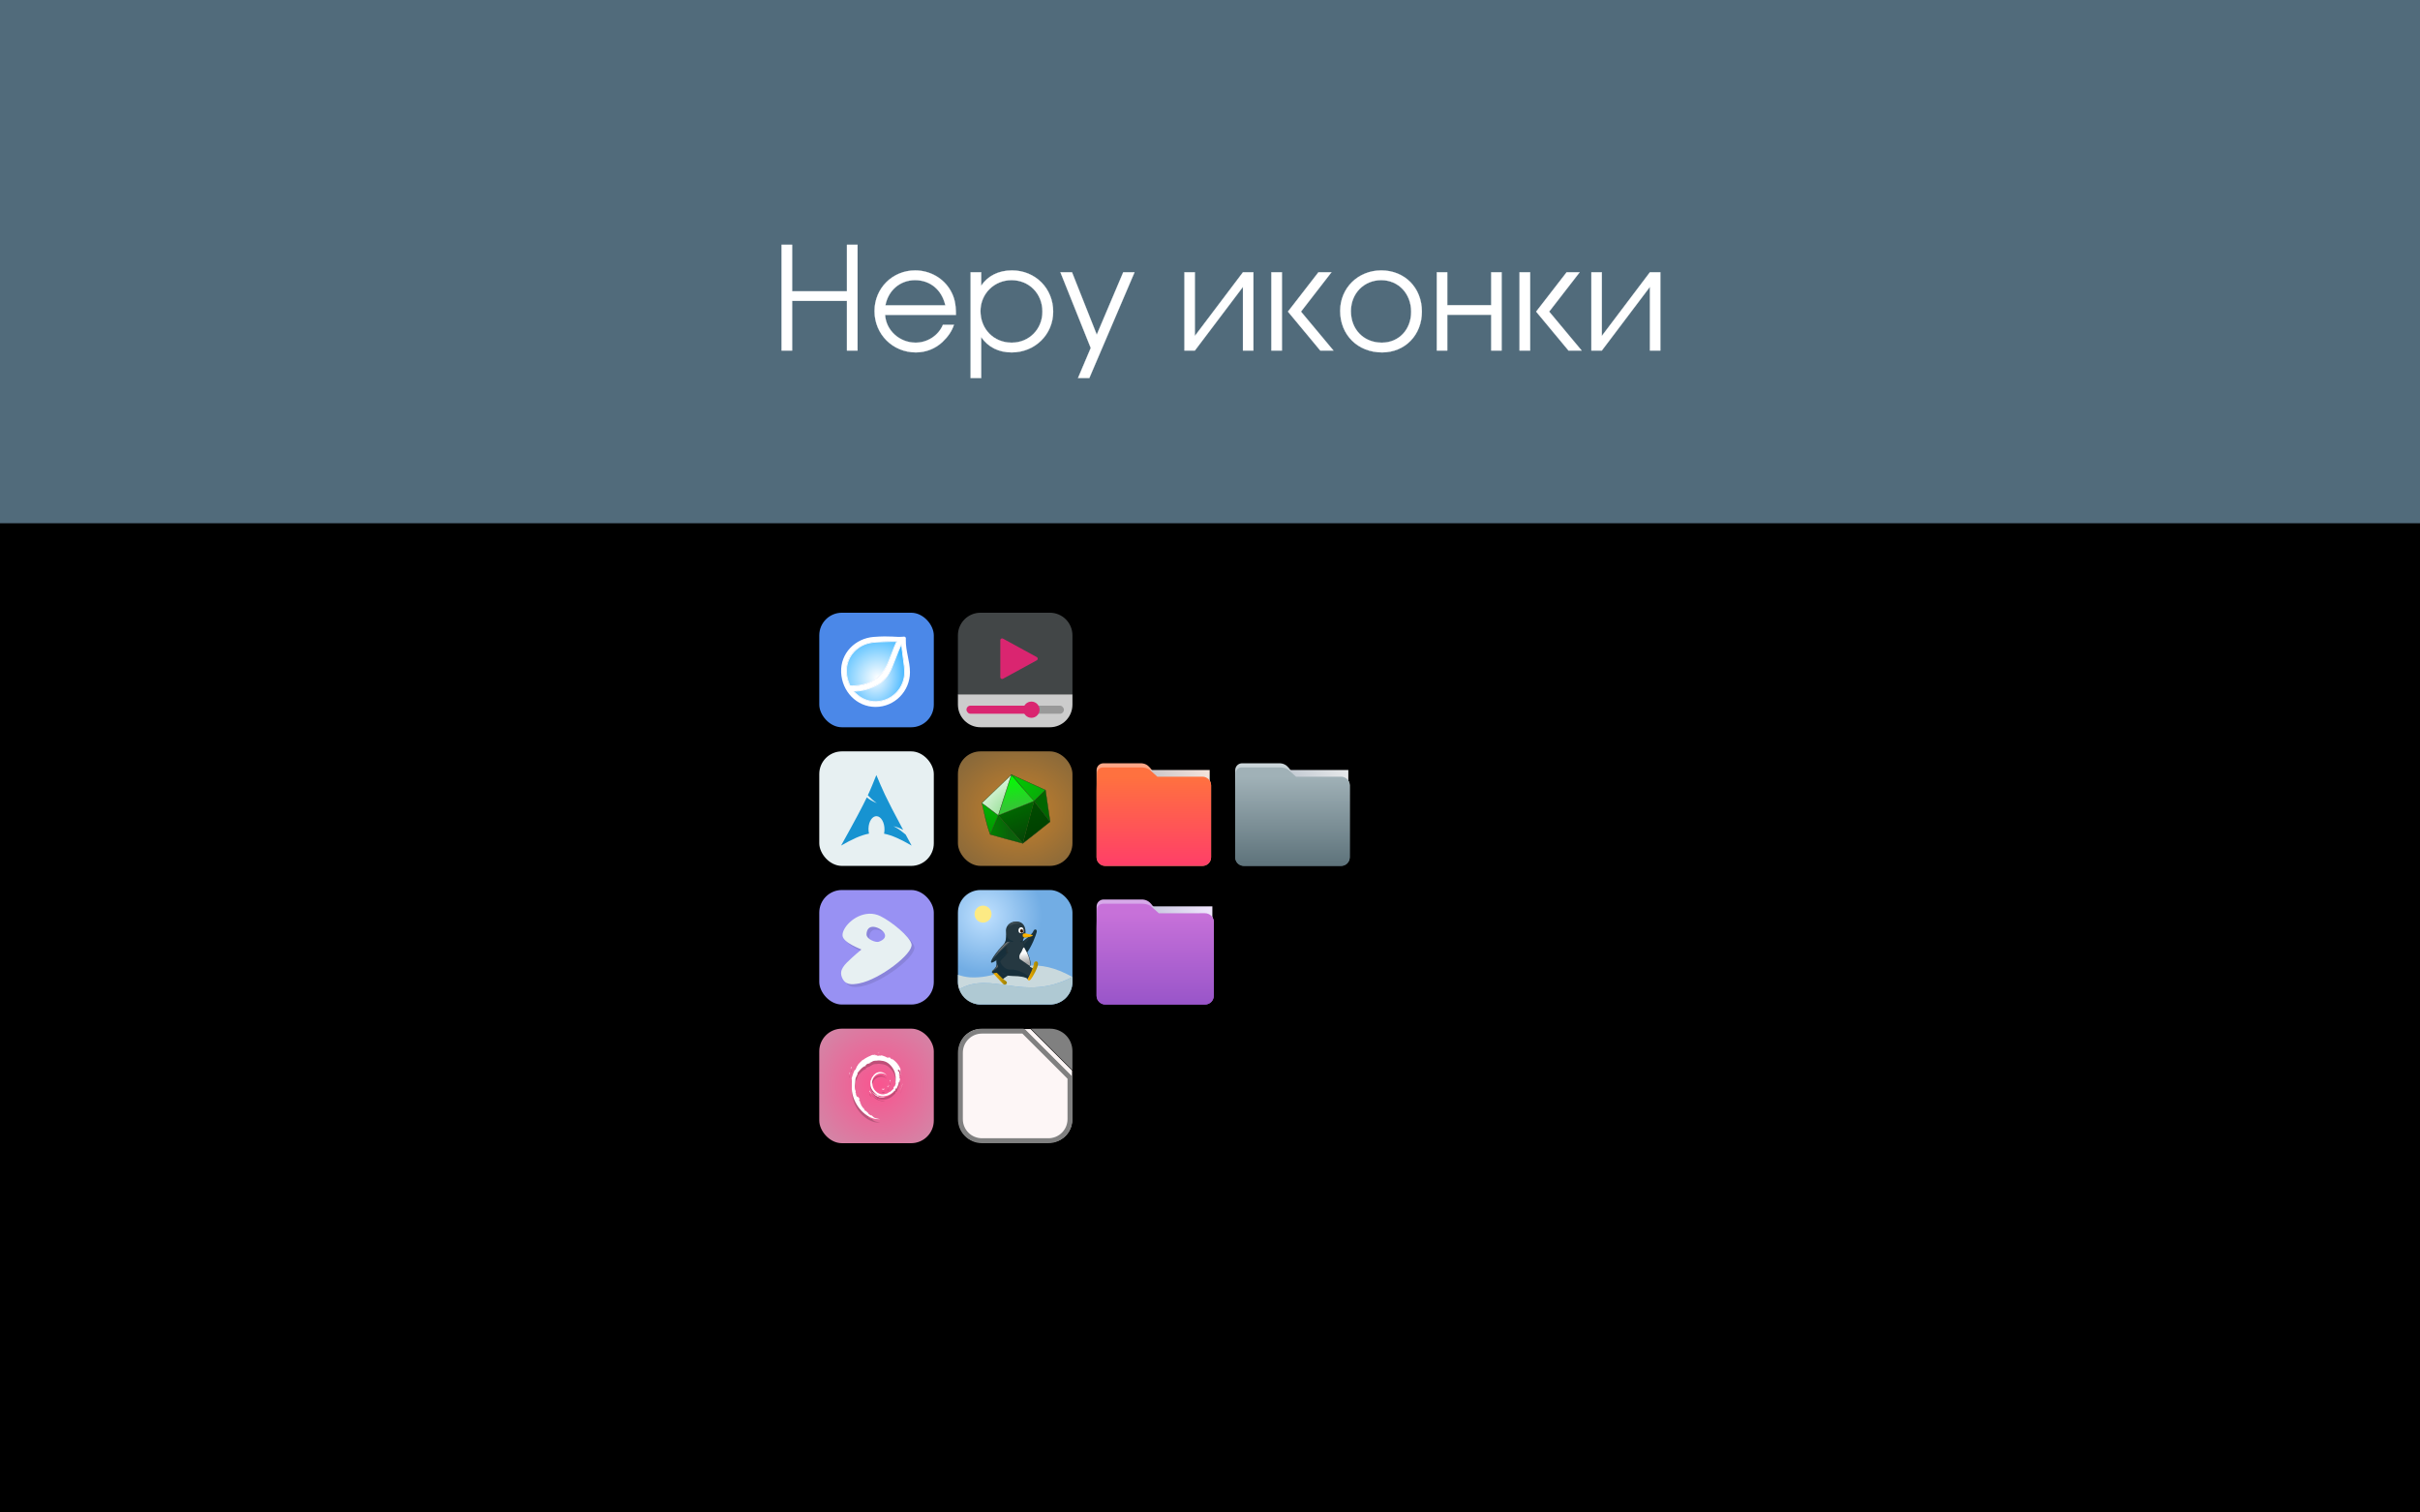 <?xml version="1.0" encoding="UTF-8" standalone="no"?>
<!-- Created with Inkscape (http://www.inkscape.org/) -->

<svg
   xmlns:osb="http://www.openswatchbook.org/uri/2009/osb"
   xmlns:dc="http://purl.org/dc/elements/1.1/"
   xmlns:cc="http://creativecommons.org/ns#"
   xmlns:rdf="http://www.w3.org/1999/02/22-rdf-syntax-ns#"
   xmlns:svg="http://www.w3.org/2000/svg"
   xmlns="http://www.w3.org/2000/svg"
   xmlns:xlink="http://www.w3.org/1999/xlink"
   xmlns:sodipodi="http://sodipodi.sourceforge.net/DTD/sodipodi-0.dtd"
   xmlns:inkscape="http://www.inkscape.org/namespaces/inkscape"
   width="1920mm"
   height="1200mm"
   viewBox="0 0 1920 1200"
   version="1.1"
   id="svg7365"
   inkscape:version="0.92.4 5da689c313, 2019-01-14"
   sodipodi:docname="screenshot.svg"
   inkscape:export-filename="screenshot.png"
   inkscape:export-xdpi="25.4"
   inkscape:export-ydpi="25.4">
  <defs
     id="defs7359">
    <linearGradient
       id="linearGradient1874">
      <stop
         id="stop1870"
         offset="0"
         style="stop-color:#b4ff5c;stop-opacity:0.259" />
      <stop
         id="stop1872"
         offset="1"
         style="stop-color:#8e80cb;stop-opacity:0;" />
    </linearGradient>
    <linearGradient
       id="linearGradient11239"
       osb:paint="gradient">
      <stop
         style="stop-color:#ff9a00;stop-opacity:1;"
         offset="0"
         id="stop11235" />
      <stop
         style="stop-color:#fc8e37;stop-opacity:0;"
         offset="1"
         id="stop11237" />
    </linearGradient>
    <circle
       inkscape:export-ydpi="300"
       inkscape:export-xdpi="300"
       style="fill:none;stroke:none;stroke-width:0.209;stroke-opacity:1"
       r="70.32"
       cy="102.695"
       cx="102.632"
       id="path12-3-6-7-4-6-4-2-8-7-1-4-1-7-1-7-8-4-4-3-2-0-36-4-8-2-5-6-1-6-0-0-0-49-0-2-31-7-39-3-8-3-1" />
    <linearGradient
       id="linearGradient4644">
      <stop
         style="stop-color:#ff7730;stop-opacity:1;"
         offset="0"
         id="stop4640" />
      <stop
         style="stop-color:#8e80cb;stop-opacity:0;"
         offset="1"
         id="stop4642" />
    </linearGradient>
    <linearGradient
       id="linearGradient4534">
      <stop
         style="stop-color:#666666;stop-opacity:1"
         offset="0"
         id="stop4530" />
      <stop
         style="stop-color:#333333;stop-opacity:1"
         offset="1"
         id="stop4532" />
    </linearGradient>
    <linearGradient
       inkscape:collect="always"
       xlink:href="#linearGradient827"
       id="linearGradient829"
       x1="15.181"
       y1="28.609"
       x2="15.181"
       y2="3.507"
       gradientUnits="userSpaceOnUse"
       gradientTransform="matrix(3.319,0,0,3.319,-800,-818.203)" />
    <linearGradient
       inkscape:collect="always"
       id="linearGradient827">
      <stop
         style="stop-color:#55a5c9;stop-opacity:1"
         offset="0"
         id="stop823" />
      <stop
         style="stop-color:#abd5ea;stop-opacity:1"
         offset="1"
         id="stop825" />
    </linearGradient>
    <linearGradient
       inkscape:collect="always"
       xlink:href="#linearGradient889"
       id="linearGradient891"
       x1="-34.169"
       y1="21.288"
       x2="-13.153"
       y2="7.458"
       gradientUnits="userSpaceOnUse"
       gradientTransform="matrix(4.29,0,0,5.243,-645.166,-840.14)" />
    <linearGradient
       inkscape:collect="always"
       id="linearGradient889">
      <stop
         style="stop-color:#8998ad;stop-opacity:1"
         offset="0"
         id="stop885" />
      <stop
         style="stop-color:#ceeaf2;stop-opacity:1"
         offset="1"
         id="stop887" />
    </linearGradient>
    <linearGradient
       inkscape:collect="always"
       xlink:href="#linearGradient990"
       id="linearGradient829-3"
       x1="16.872"
       y1="28.452"
       x2="16.872"
       y2="6.792"
       gradientUnits="userSpaceOnUse"
       gradientTransform="matrix(3.319,0,0,3.319,-800,-818.203)" />
    <linearGradient
       id="linearGradient990"
       inkscape:collect="always">
      <stop
         id="stop986"
         offset="0"
         style="stop-color:#2a88ae;stop-opacity:1" />
      <stop
         id="stop988"
         offset="1"
         style="stop-color:#71b9d9;stop-opacity:1" />
    </linearGradient>
    <linearGradient
       inkscape:collect="always"
       xlink:href="#linearGradient827-8"
       id="linearGradient829-6"
       x1="15.181"
       y1="28.609"
       x2="15.181"
       y2="3.507"
       gradientUnits="userSpaceOnUse"
       gradientTransform="matrix(3.319,0,0,3.319,2641.483,-902.959)" />
    <linearGradient
       inkscape:collect="always"
       id="linearGradient827-8">
      <stop
         style="stop-color:#2aae73;stop-opacity:1"
         offset="0"
         id="stop823-4" />
      <stop
         style="stop-color:#b6eaab;stop-opacity:1"
         offset="1"
         id="stop825-8" />
    </linearGradient>
    <linearGradient
       inkscape:collect="always"
       xlink:href="#linearGradient834"
       id="linearGradient891-8"
       x1="-34.169"
       y1="21.288"
       x2="-13.153"
       y2="7.458"
       gradientUnits="userSpaceOnUse"
       gradientTransform="matrix(4.29,0,0,5.243,2796.311,-925.245)" />
    <linearGradient
       id="linearGradient834"
       inkscape:collect="always">
      <stop
         id="stop830"
         offset="0"
         style="stop-color:#8998ad;stop-opacity:1" />
      <stop
         id="stop832"
         offset="1"
         style="stop-color:#cef2e1;stop-opacity:1" />
    </linearGradient>
    <linearGradient
       inkscape:collect="always"
       xlink:href="#linearGradient990-1"
       id="linearGradient829-3-5"
       x1="16.872"
       y1="28.452"
       x2="16.872"
       y2="6.792"
       gradientUnits="userSpaceOnUse"
       gradientTransform="matrix(3.319,0,0,3.319,2641.483,-902.959)" />
    <linearGradient
       id="linearGradient990-1"
       inkscape:collect="always">
      <stop
         id="stop986-2"
         offset="0"
         style="stop-color:#2aae73;stop-opacity:1" />
      <stop
         id="stop988-0"
         offset="1"
         style="stop-color:#71d997;stop-opacity:1" />
    </linearGradient>
    <linearGradient
       inkscape:collect="always"
       xlink:href="#linearGradient827-1"
       id="linearGradient829-5"
       x1="15.181"
       y1="28.609"
       x2="15.181"
       y2="3.507"
       gradientUnits="userSpaceOnUse"
       gradientTransform="matrix(3.319,0,0,3.319,2331.891,-875.311)" />
    <linearGradient
       inkscape:collect="always"
       id="linearGradient827-1">
      <stop
         style="stop-color:#c99d55;stop-opacity:1"
         offset="0"
         id="stop823-0" />
      <stop
         style="stop-color:#eadfab;stop-opacity:1"
         offset="1"
         id="stop825-6" />
    </linearGradient>
    <linearGradient
       inkscape:collect="always"
       xlink:href="#linearGradient889-4"
       id="linearGradient891-9"
       x1="-34.169"
       y1="21.288"
       x2="-13.153"
       y2="7.458"
       gradientUnits="userSpaceOnUse"
       gradientTransform="matrix(4.29,0,0,5.243,2486.721,-897.565)" />
    <linearGradient
       inkscape:collect="always"
       id="linearGradient889-4">
      <stop
         style="stop-color:#8998ad;stop-opacity:1"
         offset="0"
         id="stop885-6" />
      <stop
         style="stop-color:#ebeae8;stop-opacity:1"
         offset="1"
         id="stop887-8" />
    </linearGradient>
    <linearGradient
       inkscape:collect="always"
       xlink:href="#linearGradient990-4"
       id="linearGradient829-3-1"
       x1="16.872"
       y1="28.452"
       x2="16.872"
       y2="6.792"
       gradientUnits="userSpaceOnUse"
       gradientTransform="matrix(3.319,0,0,3.319,2331.891,-875.311)" />
    <linearGradient
       id="linearGradient990-4"
       inkscape:collect="always">
      <stop
         id="stop986-0"
         offset="0"
         style="stop-color:#ae7e2a;stop-opacity:1" />
      <stop
         id="stop988-3"
         offset="1"
         style="stop-color:#d9bd71;stop-opacity:1" />
    </linearGradient>
    <radialGradient
       inkscape:collect="always"
       xlink:href="#linearGradient834-1"
       id="radialGradient836"
       cx="16.63"
       cy="19.652"
       fx="16.63"
       fy="19.652"
       r="6.344"
       gradientTransform="matrix(0.001,2.106,-1.6,0.001,47.139,-17.555)"
       gradientUnits="userSpaceOnUse" />
    <linearGradient
       inkscape:collect="always"
       id="linearGradient834-1">
      <stop
         style="stop-color:#ffffff;stop-opacity:1"
         offset="0"
         id="stop830-2" />
      <stop
         style="stop-color:#019cff;stop-opacity:1"
         offset="1"
         id="stop832-5" />
    </linearGradient>
    <radialGradient
       inkscape:collect="always"
       xlink:href="#linearGradient842"
       id="radialGradient846"
       cx="14.693"
       cy="18.677"
       fx="14.693"
       fy="18.677"
       r="6.328"
       gradientTransform="matrix(1.775,-0.013,0.013,1.767,-10.01,-14.878)"
       gradientUnits="userSpaceOnUse" />
    <linearGradient
       inkscape:collect="always"
       id="linearGradient842">
      <stop
         style="stop-color:#ffffff;stop-opacity:1"
         offset="0"
         id="stop838" />
      <stop
         style="stop-color:#3fb7ff;stop-opacity:1"
         offset="1"
         id="stop840" />
    </linearGradient>
    <linearGradient
       gradientTransform="matrix(3.242,0,0,3.242,863.564,-308.776)"
       inkscape:collect="always"
       xlink:href="#linearGradient827-4"
       id="linearGradient829-1"
       x1="15.181"
       y1="28.609"
       x2="15.181"
       y2="3.507"
       gradientUnits="userSpaceOnUse" />
    <linearGradient
       inkscape:collect="always"
       id="linearGradient827-4">
      <stop
         style="stop-color:#c99d55;stop-opacity:1"
         offset="0"
         id="stop823-2" />
      <stop
         style="stop-color:#ffa687;stop-opacity:1"
         offset="1"
         id="stop825-4" />
    </linearGradient>
    <linearGradient
       inkscape:collect="always"
       xlink:href="#linearGradient889-9"
       id="linearGradient891-7"
       x1="-34.169"
       y1="21.288"
       x2="-13.153"
       y2="7.458"
       gradientUnits="userSpaceOnUse"
       gradientTransform="matrix(4.191,0,0,5.122,1014.862,-330.374)" />
    <linearGradient
       inkscape:collect="always"
       id="linearGradient889-9">
      <stop
         style="stop-color:#8998ad;stop-opacity:1"
         offset="0"
         id="stop885-9" />
      <stop
         style="stop-color:#f6e4dc;stop-opacity:1"
         offset="1"
         id="stop887-1" />
    </linearGradient>
    <linearGradient
       gradientTransform="matrix(3.242,0,0,3.242,863.564,-308.776)"
       inkscape:collect="always"
       xlink:href="#linearGradient990-8"
       id="linearGradient829-3-4"
       x1="16.872"
       y1="28.452"
       x2="16.872"
       y2="6.792"
       gradientUnits="userSpaceOnUse" />
    <linearGradient
       id="linearGradient990-8"
       inkscape:collect="always">
      <stop
         id="stop986-08"
         offset="0"
         style="stop-color:#ff3f68;stop-opacity:1" />
      <stop
         id="stop988-2"
         offset="1"
         style="stop-color:#ff713f;stop-opacity:1" />
    </linearGradient>
    <linearGradient
       gradientTransform="matrix(3.242,0,0,3.242,973.563,-308.775)"
       inkscape:collect="always"
       xlink:href="#linearGradient827-2"
       id="linearGradient829-4"
       x1="15.181"
       y1="28.609"
       x2="15.181"
       y2="3.507"
       gradientUnits="userSpaceOnUse" />
    <linearGradient
       inkscape:collect="always"
       id="linearGradient827-2">
      <stop
         style="stop-color:#5e737b;stop-opacity:1"
         offset="0"
         id="stop823-7" />
      <stop
         style="stop-color:#ccd7db;stop-opacity:1"
         offset="1"
         id="stop825-2" />
    </linearGradient>
    <linearGradient
       inkscape:collect="always"
       xlink:href="#linearGradient889-47"
       id="linearGradient891-1"
       x1="-34.169"
       y1="21.288"
       x2="-13.153"
       y2="7.458"
       gradientUnits="userSpaceOnUse"
       gradientTransform="matrix(4.191,0,0,5.122,1124.861,-330.384)" />
    <linearGradient
       inkscape:collect="always"
       id="linearGradient889-47">
      <stop
         style="stop-color:#8998ad;stop-opacity:1"
         offset="0"
         id="stop885-63" />
      <stop
         style="stop-color:#e8eaeb;stop-opacity:1"
         offset="1"
         id="stop887-89" />
    </linearGradient>
    <linearGradient
       gradientTransform="matrix(3.242,0,0,3.242,973.563,-308.775)"
       inkscape:collect="always"
       xlink:href="#linearGradient990-6"
       id="linearGradient829-3-42"
       x1="16.872"
       y1="28.452"
       x2="16.872"
       y2="6.792"
       gradientUnits="userSpaceOnUse" />
    <linearGradient
       id="linearGradient990-6"
       inkscape:collect="always">
      <stop
         id="stop986-3"
         offset="0"
         style="stop-color:#5e737b;stop-opacity:1" />
      <stop
         id="stop988-27"
         offset="1"
         style="stop-color:#a0b1b7;stop-opacity:1" />
    </linearGradient>
    <radialGradient
       inkscape:collect="always"
       xlink:href="#linearGradient824"
       id="radialGradient828"
       cx="16.393"
       cy="16.363"
       fx="16.393"
       fy="16.363"
       r="14.102"
       gradientUnits="userSpaceOnUse"
       gradientTransform="matrix(6.646,6.5077388e-4,-5.6380876e-4,5.758,-229.297,-353.566)" />
    <linearGradient
       inkscape:collect="always"
       id="linearGradient824">
      <stop
         style="stop-color:#c8812a;stop-opacity:1"
         offset="0"
         id="stop820" />
      <stop
         style="stop-color:#6a5d42;stop-opacity:1"
         offset="1"
         id="stop822" />
    </linearGradient>
    <linearGradient
       inkscape:collect="always"
       xlink:href="#linearGradient3333"
       id="linearGradient3335"
       x1="38.743"
       y1="41.335"
       x2="31.965"
       y2="16.493"
       gradientUnits="userSpaceOnUse"
       gradientTransform="matrix(0.412,0,0,0.412,7.341,8.599)" />
    <linearGradient
       inkscape:collect="always"
       id="linearGradient3333">
      <stop
         style="stop-color:#003d00;stop-opacity:1"
         offset="0"
         id="stop3329" />
      <stop
         style="stop-color:#004c00;stop-opacity:1"
         offset="1"
         id="stop3331" />
    </linearGradient>
    <linearGradient
       inkscape:collect="always"
       xlink:href="#linearGradient3325"
       id="linearGradient3327"
       x1="26.475"
       y1="42.751"
       x2="18.458"
       y2="22.05"
       gradientUnits="userSpaceOnUse"
       gradientTransform="matrix(0.412,0,0,0.412,7.341,8.599)" />
    <linearGradient
       inkscape:collect="always"
       id="linearGradient3325">
      <stop
         style="stop-color:#074107;stop-opacity:1"
         offset="0"
         id="stop3321" />
      <stop
         style="stop-color:#006600;stop-opacity:1"
         offset="1"
         id="stop3323" />
    </linearGradient>
    <linearGradient
       inkscape:collect="always"
       xlink:href="#linearGradient3347"
       id="linearGradient3349"
       x1="17.397"
       y1="36.114"
       x2="6.277"
       y2="36.331"
       gradientUnits="userSpaceOnUse"
       gradientTransform="matrix(0.412,0,0,0.412,7.341,8.599)" />
    <linearGradient
       inkscape:collect="always"
       id="linearGradient3347">
      <stop
         style="stop-color:#0b610b;stop-opacity:1"
         offset="0"
         id="stop3343" />
      <stop
         style="stop-color:#007f00;stop-opacity:1"
         offset="1"
         id="stop3345" />
    </linearGradient>
    <linearGradient
       inkscape:collect="always"
       xlink:href="#linearGradient3355"
       id="linearGradient3357"
       x1="6.093"
       y1="36.183"
       x2="3.381"
       y2="19.622"
       gradientUnits="userSpaceOnUse"
       gradientTransform="matrix(0.412,0,0,0.412,7.341,8.599)" />
    <linearGradient
       inkscape:collect="always"
       id="linearGradient3355">
      <stop
         style="stop-color:#009900;stop-opacity:1;"
         offset="0"
         id="stop3351" />
      <stop
         style="stop-color:#04ae04;stop-opacity:1"
         offset="1"
         id="stop3353" />
    </linearGradient>
    <linearGradient
       inkscape:collect="always"
       xlink:href="#linearGradient3309"
       id="linearGradient3311"
       x1="21.9"
       y1="20.603"
       x2="18.674"
       y2="0.665"
       gradientUnits="userSpaceOnUse"
       gradientTransform="matrix(0.412,0,0,0.412,7.341,8.599)" />
    <linearGradient
       inkscape:collect="always"
       id="linearGradient3309">
      <stop
         style="stop-color:#36c436;stop-opacity:1"
         offset="0"
         id="stop3305" />
      <stop
         style="stop-color:#00ff00;stop-opacity:1"
         offset="1"
         id="stop3307" />
    </linearGradient>
    <linearGradient
       inkscape:collect="always"
       xlink:href="#linearGradient3317"
       id="linearGradient3319"
       x1="38.99"
       y1="16.563"
       x2="18.734"
       y2="0.656"
       gradientUnits="userSpaceOnUse"
       gradientTransform="matrix(0.412,0,0,0.412,7.341,8.599)" />
    <linearGradient
       inkscape:collect="always"
       id="linearGradient3317">
      <stop
         style="stop-color:#0ba50b;stop-opacity:1"
         offset="0"
         id="stop3313" />
      <stop
         style="stop-color:#00cc00;stop-opacity:1"
         offset="1"
         id="stop3315" />
    </linearGradient>
    <radialGradient
       inkscape:collect="always"
       xlink:href="#linearGradient2589"
       id="radialGradient2591"
       cx="10.088"
       cy="23.849"
       fx="10.088"
       fy="23.849"
       r="8.824"
       gradientTransform="matrix(-1.241,1.01,-0.834,-1.024,47.874,32.676)"
       gradientUnits="userSpaceOnUse" />
    <linearGradient
       inkscape:collect="always"
       id="linearGradient2589">
      <stop
         style="stop-color:#85db85;stop-opacity:1"
         offset="0"
         id="stop2585" />
      <stop
         style="stop-color:#fbfefb;stop-opacity:1"
         offset="1"
         id="stop2587" />
    </linearGradient>
    <radialGradient
       inkscape:collect="always"
       xlink:href="#linearGradient974"
       id="radialGradient976"
       cx="8.412"
       cy="9.42"
       fx="8.412"
       fy="9.42"
       r="14.102"
       gradientUnits="userSpaceOnUse"
       gradientTransform="matrix(3.222,0,0,3.222,754.04,-206.887)" />
    <linearGradient
       inkscape:collect="always"
       id="linearGradient974">
      <stop
         style="stop-color:#c0e1ff;stop-opacity:1"
         offset="0"
         id="stop970" />
      <stop
         style="stop-color:#72ade4;stop-opacity:1"
         offset="1"
         id="stop972" />
    </linearGradient>
    <linearGradient
       gradientTransform="matrix(0.241,0,0,0.241,-3.052,11.767)"
       inkscape:collect="always"
       xlink:href="#linearGradient3063"
       id="linearGradient3103"
       x1="-20.542"
       y1="40.856"
       x2="-23.085"
       y2="43.297"
       gradientUnits="userSpaceOnUse" />
    <linearGradient
       inkscape:collect="always"
       id="linearGradient3063">
      <stop
         style="stop-color:#a9a9a9;stop-opacity:1;"
         offset="0"
         id="stop3059" />
      <stop
         style="stop-color:#a9a9a9;stop-opacity:0;"
         offset="1"
         id="stop3061" />
    </linearGradient>
    <linearGradient
       gradientTransform="matrix(0.241,0,0,0.241,-3.052,11.767)"
       inkscape:collect="always"
       xlink:href="#linearGradient1641"
       id="linearGradient3081"
       x1="-59.612"
       y1="51.186"
       x2="-43.792"
       y2="51.186"
       gradientUnits="userSpaceOnUse" />
    <linearGradient
       id="linearGradient1641">
      <stop
         style="stop-color:#ffb300;stop-opacity:1"
         offset="0"
         id="stop1637" />
      <stop
         style="stop-color:#998100;stop-opacity:1"
         offset="1"
         id="stop1639" />
    </linearGradient>
    <linearGradient
       inkscape:collect="always"
       xlink:href="#linearGradient1623"
       id="linearGradient898"
       x1="9.197"
       y1="34.349"
       x2="9.871"
       y2="35.138"
       gradientUnits="userSpaceOnUse"
       gradientTransform="matrix(0.344,0,0,0.344,-19.734,9.995)" />
    <linearGradient
       id="linearGradient1623">
      <stop
         style="stop-color:#696969;stop-opacity:1;"
         offset="0"
         id="stop1619" />
      <stop
         style="stop-color:#696969;stop-opacity:0;"
         offset="1"
         id="stop1621" />
    </linearGradient>
    <linearGradient
       y2="614.414"
       x2="228.806"
       y1="611.179"
       x1="228.806"
       gradientTransform="matrix(0.189,0,0,0.189,-52.315,-101.547)"
       gradientUnits="userSpaceOnUse"
       id="linearGradient928"
       xlink:href="#linearGradient1641"
       inkscape:collect="always" />
    <linearGradient
       gradientTransform="matrix(0.241,0,0,0.241,-3.052,11.767)"
       inkscape:collect="always"
       xlink:href="#linearGradient3029"
       id="linearGradient3035"
       x1="-46.135"
       y1="23.19"
       x2="-43.234"
       y2="22.645"
       gradientUnits="userSpaceOnUse" />
    <linearGradient
       inkscape:collect="always"
       id="linearGradient3029">
      <stop
         style="stop-color:#172f3b;stop-opacity:1"
         offset="0"
         id="stop3025" />
      <stop
         style="stop-color:#232323;stop-opacity:0;"
         offset="1"
         id="stop3027" />
    </linearGradient>
    <linearGradient
       gradientTransform="matrix(0.241,0,0,0.241,-3.052,11.767)"
       inkscape:collect="always"
       xlink:href="#linearGradient3021"
       id="linearGradient3055"
       x1="-52.514"
       y1="23.457"
       x2="-50.727"
       y2="25.211"
       gradientUnits="userSpaceOnUse" />
    <linearGradient
       inkscape:collect="always"
       id="linearGradient3021">
      <stop
         style="stop-color:#808080;stop-opacity:1;"
         offset="0"
         id="stop3017" />
      <stop
         style="stop-color:#808080;stop-opacity:0;"
         offset="1"
         id="stop3019" />
    </linearGradient>
    <linearGradient
       inkscape:collect="always"
       xlink:href="#linearGradient891-2"
       id="linearGradient3065"
       x1="-42.771"
       y1="-3.123"
       x2="-39.251"
       y2="0.267"
       gradientUnits="userSpaceOnUse"
       gradientTransform="matrix(0.204,0.128,-0.128,0.204,-3.806,16.323)" />
    <linearGradient
       id="linearGradient891-2"
       inkscape:collect="always">
      <stop
         id="stop887-3"
         offset="0"
         style="stop-color:#526067;stop-opacity:1" />
      <stop
         id="stop889"
         offset="1"
         style="stop-color:#253841;stop-opacity:1" />
    </linearGradient>
    <linearGradient
       gradientTransform="matrix(0.241,0,0,0.241,-3.052,11.767)"
       inkscape:collect="always"
       xlink:href="#linearGradient1641"
       id="linearGradient3073"
       x1="-23.465"
       y1="44.578"
       x2="-12.07"
       y2="44.578"
       gradientUnits="userSpaceOnUse" />
    <linearGradient
       gradientTransform="matrix(0.241,0,0,0.241,-3.052,11.767)"
       inkscape:collect="always"
       xlink:href="#linearGradient1677-3"
       id="linearGradient3091"
       x1="-27.665"
       y1="26.67"
       x2="-26.186"
       y2="36.636"
       gradientUnits="userSpaceOnUse" />
    <linearGradient
       id="linearGradient1677-3">
      <stop
         style="stop-color:#fdfdfd;stop-opacity:1"
         offset="0"
         id="stop1673" />
      <stop
         style="stop-color:#a6a6a6;stop-opacity:1"
         offset="1"
         id="stop1675" />
    </linearGradient>
    <radialGradient
       inkscape:collect="always"
       xlink:href="#linearGradient822"
       id="radialGradient828-8"
       gradientUnits="userSpaceOnUse"
       cx="16.4"
       cy="15.828"
       fx="16.4"
       fy="15.828"
       r="14.101"
       gradientTransform="matrix(4.343,0.006,-0.006,4.343,626.038,-111.009)" />
    <linearGradient
       inkscape:collect="always"
       id="linearGradient822">
      <stop
         style="stop-color:#f9548f;stop-opacity:1;"
         offset="0"
         id="stop818" />
      <stop
         style="stop-color:#d287a7;stop-opacity:1"
         offset="1"
         id="stop820-2" />
    </linearGradient>
    <linearGradient
       gradientTransform="matrix(3.319,0,0,3.319,863.411,-200.966)"
       inkscape:collect="always"
       xlink:href="#linearGradient827-12"
       id="linearGradient829-64"
       x1="15.181"
       y1="28.609"
       x2="15.181"
       y2="3.507"
       gradientUnits="userSpaceOnUse" />
    <linearGradient
       inkscape:collect="always"
       id="linearGradient827-12">
      <stop
         style="stop-color:#9955c9;stop-opacity:1"
         offset="0"
         id="stop823-08" />
      <stop
         style="stop-color:#d8abea;stop-opacity:1"
         offset="1"
         id="stop825-3" />
    </linearGradient>
    <linearGradient
       inkscape:collect="always"
       xlink:href="#linearGradient889-0"
       id="linearGradient891-0"
       x1="-34.169"
       y1="21.288"
       x2="-13.153"
       y2="7.458"
       gradientUnits="userSpaceOnUse"
       gradientTransform="matrix(4.29,0,0,5.243,1018.288,-223.071)" />
    <linearGradient
       inkscape:collect="always"
       id="linearGradient889-0">
      <stop
         style="stop-color:#8998ad;stop-opacity:1"
         offset="0"
         id="stop885-8" />
      <stop
         style="stop-color:#f2e6ff;stop-opacity:1"
         offset="1"
         id="stop887-0" />
    </linearGradient>
    <linearGradient
       gradientTransform="matrix(3.319,0,0,3.319,863.411,-200.966)"
       inkscape:collect="always"
       xlink:href="#linearGradient990-0"
       id="linearGradient829-3-2"
       x1="16.872"
       y1="28.452"
       x2="16.872"
       y2="6.792"
       gradientUnits="userSpaceOnUse" />
    <linearGradient
       id="linearGradient990-0"
       inkscape:collect="always">
      <stop
         id="stop986-8"
         offset="0"
         style="stop-color:#9955c9;stop-opacity:1" />
      <stop
         id="stop988-1"
         offset="1"
         style="stop-color:#c771d9;stop-opacity:1" />
    </linearGradient>
  </defs>
  <sodipodi:namedview
     id="base"
     pagecolor="#ffffff"
     bordercolor="#666666"
     borderopacity="1.0"
     inkscape:pageopacity="0.0"
     inkscape:pageshadow="2"
     inkscape:zoom="0.14928528"
     inkscape:cx="4650.5876"
     inkscape:cy="1835.7811"
     inkscape:document-units="mm"
     inkscape:current-layer="layer1"
     showgrid="false"
     inkscape:window-width="1920"
     inkscape:window-height="1026"
     inkscape:window-x="0"
     inkscape:window-y="28"
     inkscape:window-maximized="1"
     inkscape:snap-global="false"
     showguides="true"
     inkscape:guide-bbox="true" />
  <g
     inkscape:label="Layer 1"
     inkscape:groupmode="layer"
     id="layer1"
     transform="translate(0,903)">
    <rect
       style="opacity:1;fill:#516b7b;fill-opacity:1;fill-rule:evenodd;stroke:none;stroke-width:0.325;stroke-linecap:round;stroke-linejoin:bevel;stroke-miterlimit:4;stroke-dasharray:none;stroke-dashoffset:0;stroke-opacity:1"
       id="rect5364-5-2"
       width="1920"
       height="1200"
       x="-6.1035156e-05"
       y="-903"
       ry="0"
       inkscape:export-xdpi="25.4"
       inkscape:export-ydpi="25.4"
       inkscape:export-filename="screenshot.png" />
    <g
       id="g1555"
       inkscape:export-xdpi="25.4"
       inkscape:export-ydpi="25.4"
       transform="translate(1663.411,397.238)">
      <path
         style="fill:url(#linearGradient829);fill-opacity:1;stroke:none;stroke-width:0.482;stroke-miterlimit:4;stroke-dasharray:none;stroke-opacity:1"
         d="m -707.401,-795.685 c 3.879,0 7.001,3.123 7.001,7.001 v 58.444 c 0,3.879 -3.123,7.001 -7.001,7.001 h -79.009 c -3.879,0 -7.001,-3.123 -7.001,-7.001 l 0.002,-53.91 0.002,-16.816 c 0,-3.112 2.506,-5.618 5.618,-5.618 h 30.17 c 3.112,0 5.658,1.232 7.633,3.638 l 5.98,7.284 z"
         id="rect4549"
         inkscape:connector-curvature="0"
         sodipodi:nodetypes="sssssscsssscs" />
      <rect
         style="opacity:1;vector-effect:none;fill:url(#linearGradient891);fill-opacity:1;fill-rule:nonzero;stroke:none;stroke-width:0.688;stroke-linecap:butt;stroke-linejoin:miter;stroke-miterlimit:4;stroke-dasharray:none;stroke-dashoffset:0;stroke-opacity:1;paint-order:markers stroke fill"
         id="rect883"
         width="90.162"
         height="72.513"
         x="-791.753"
         y="-801.04"
         transform="matrix(1,1.0125852e-4,-6.7794228e-5,1,0,0)"
         inkscape:transform-center-x="60.560819"
         inkscape:transform-center-y="-84.422078" />
      <path
         style="fill:url(#linearGradient829-3);fill-opacity:1;stroke:none;stroke-width:0.332;stroke-miterlimit:4;stroke-dasharray:none;stroke-opacity:1"
         d="m -707.401,-795.685 c 3.879,0 7.001,3.123 7.001,7.001 v 58.444 c 0,3.879 -3.123,7.001 -7.001,7.001 h -79.009 c -3.879,0 -7.001,-3.123 -7.001,-7.001 l 0.002,-53.91 0.375,-14.208 c 0.082,-3.111 2.133,-4.873 5.245,-4.873 h 29.797 c 3.112,0 6.065,0.438 8.378,2.521 l 5.607,5.049 z"
         id="rect4549-9-1"
         inkscape:connector-curvature="0"
         sodipodi:nodetypes="sssssscsssscs" />
    </g>
    <g
       id="g1195"
       transform="translate(8.396,45.979)"
       inkscape:export-xdpi="25.4"
       inkscape:export-ydpi="25.4">
      <path
         d="m 611.683,-670.857 h 8.402 v -39.398 h 43.485 v 39.398 h 8.402 v -83.905 h -8.402 v 36.9 h -43.485 v -36.9 h -8.402 z"
         style="font-style:normal;font-variant:normal;font-weight:normal;font-stretch:normal;font-size:medium;line-height:1.25;font-family:'URW Gothic L';-inkscape-font-specification:'URW Gothic L';letter-spacing:0px;word-spacing:0px;fill:#ffffff;fill-opacity:1;stroke:#ffffff;stroke-width:0.158;stroke-miterlimit:4;stroke-dasharray:none;stroke-opacity:1"
         id="path1164"
         inkscape:connector-curvature="0" />
      <path
         d="m 750.04,-699.128 c 0,-8.515 -1.135,-13.738 -4.201,-19.188 -5.563,-9.878 -16.349,-16.122 -28.157,-16.122 -18.053,0 -32.245,14.192 -32.245,32.245 0,18.393 14.419,32.812 32.812,32.812 7.948,0 15.441,-2.952 21.118,-8.288 4.428,-4.201 7.38,-8.515 9.083,-13.625 h -8.742 c -3.52,8.515 -12.262,14.192 -21.686,14.192 -12.716,0 -23.502,-9.764 -24.184,-22.026 z m -55.974,-7.607 c 2.271,-11.921 11.694,-19.983 23.502,-19.983 12.035,0 21.232,7.607 24.07,19.983 z"
         style="font-style:normal;font-variant:normal;font-weight:normal;font-stretch:normal;font-size:medium;line-height:1.25;font-family:'URW Gothic L';-inkscape-font-specification:'URW Gothic L';letter-spacing:0px;word-spacing:0px;fill:#ffffff;fill-opacity:1;stroke:#ffffff;stroke-width:0.158;stroke-miterlimit:4;stroke-dasharray:none;stroke-opacity:1"
         id="path1166"
         inkscape:connector-curvature="0" />
      <path
         d="m 761.665,-732.962 v 83.905 h 8.402 v -32.472 c 5.45,7.948 13.852,12.149 24.184,12.149 18.507,0 32.926,-14.192 32.926,-32.358 0,-18.507 -14.192,-32.699 -32.699,-32.699 -10.559,0 -19.188,4.314 -24.411,12.149 v -10.673 z m 32.472,6.245 c 13.965,0 24.524,10.673 24.524,24.978 0,13.965 -10.559,24.638 -24.411,24.638 -14.192,0 -24.751,-10.786 -24.751,-25.092 0,-13.738 10.9,-24.524 24.638,-24.524 z"
         style="font-style:normal;font-variant:normal;font-weight:normal;font-stretch:normal;font-size:medium;line-height:1.25;font-family:'URW Gothic L';-inkscape-font-specification:'URW Gothic L';letter-spacing:0px;word-spacing:0px;fill:#ffffff;fill-opacity:1;stroke:#ffffff;stroke-width:0.158;stroke-miterlimit:4;stroke-dasharray:none;stroke-opacity:1"
         id="path1168"
         inkscape:connector-curvature="0" />
      <path
         d="m 846.891,-649.058 h 8.97 l 35.878,-83.905 h -8.97 l -21.005,49.503 -19.642,-49.503 h -9.197 l 24.07,60.062 z"
         style="font-style:normal;font-variant:normal;font-weight:normal;font-stretch:normal;font-size:medium;line-height:1.25;font-family:'URW Gothic L';-inkscape-font-specification:'URW Gothic L';letter-spacing:0px;word-spacing:0px;fill:#ffffff;fill-opacity:1;stroke:#ffffff;stroke-width:0.158;stroke-miterlimit:4;stroke-dasharray:none;stroke-opacity:1"
         id="path1170"
         inkscape:connector-curvature="0" />
      <path
         d="m 931.307,-670.857 h 8.288 l 38.149,-50.524 v 50.524 h 8.288 v -62.105 h -8.288 l -38.149,50.524 v -50.524 h -8.288 z"
         style="font-style:normal;font-variant:normal;font-weight:normal;font-stretch:normal;font-size:medium;line-height:1.25;font-family:'URW Gothic L';-inkscape-font-specification:'URW Gothic L';letter-spacing:0px;word-spacing:0px;fill:#ffffff;fill-opacity:1;stroke:#ffffff;stroke-width:0.158;stroke-miterlimit:4;stroke-dasharray:none;stroke-opacity:1"
         id="path1172"
         inkscape:connector-curvature="0" />
      <path
         d="m 1008.674,-732.962 h -8.402 v 62.105 h 8.402 z m 28.952,0 -24.184,31.223 25.66,30.882 h 10.445 l -25.773,-30.882 24.184,-31.223 z"
         style="font-style:normal;font-variant:normal;font-weight:normal;font-stretch:normal;font-size:medium;line-height:1.25;font-family:'URW Gothic L';-inkscape-font-specification:'URW Gothic L';letter-spacing:0px;word-spacing:0px;fill:#ffffff;fill-opacity:1;stroke:#ffffff;stroke-width:0.158;stroke-miterlimit:4;stroke-dasharray:none;stroke-opacity:1"
         id="path1174"
         inkscape:connector-curvature="0" />
      <path
         d="m 1087.464,-734.438 c -18.393,0 -32.586,13.965 -32.586,32.131 0,19.074 13.965,32.926 33.267,32.926 18.166,0 31.564,-13.738 31.564,-32.358 0,-18.961 -13.625,-32.699 -32.245,-32.699 z m 0,7.721 c 13.624,0 23.729,10.673 23.729,25.092 0,14.192 -9.764,24.524 -23.275,24.524 -14.306,0 -24.524,-10.445 -24.524,-24.978 0,-14.079 10.332,-24.638 24.07,-24.638 z"
         style="font-style:normal;font-variant:normal;font-weight:normal;font-stretch:normal;font-size:medium;line-height:1.25;font-family:'URW Gothic L';-inkscape-font-specification:'URW Gothic L';letter-spacing:0px;word-spacing:0px;fill:#ffffff;fill-opacity:1;stroke:#ffffff;stroke-width:0.158;stroke-miterlimit:4;stroke-dasharray:none;stroke-opacity:1"
         id="path1176"
         inkscape:connector-curvature="0" />
      <path
         d="m 1131.551,-670.857 h 8.288 v -28.385 h 34.856 v 28.385 h 8.288 v -62.105 h -8.288 v 26.114 h -34.856 v -26.114 h -8.288 z"
         style="font-style:normal;font-variant:normal;font-weight:normal;font-stretch:normal;font-size:medium;line-height:1.25;font-family:'URW Gothic L';-inkscape-font-specification:'URW Gothic L';letter-spacing:0px;word-spacing:0px;fill:#ffffff;fill-opacity:1;stroke:#ffffff;stroke-width:0.158;stroke-miterlimit:4;stroke-dasharray:none;stroke-opacity:1"
         id="path1178"
         inkscape:connector-curvature="0" />
      <path
         d="m 1205.592,-732.962 h -8.402 v 62.105 h 8.402 z m 28.952,0 -24.184,31.223 25.66,30.882 h 10.445 l -25.773,-30.882 24.184,-31.223 z"
         style="font-style:normal;font-variant:normal;font-weight:normal;font-stretch:normal;font-size:medium;line-height:1.25;font-family:'URW Gothic L';-inkscape-font-specification:'URW Gothic L';letter-spacing:0px;word-spacing:0px;fill:#ffffff;fill-opacity:1;stroke:#ffffff;stroke-width:0.158;stroke-miterlimit:4;stroke-dasharray:none;stroke-opacity:1"
         id="path1180"
         inkscape:connector-curvature="0" />
      <path
         d="m 1254.181,-670.857 h 8.288 l 38.149,-50.524 v 50.524 h 8.288 v -62.105 h -8.288 l -38.149,50.524 v -50.524 h -8.288 z"
         style="font-style:normal;font-variant:normal;font-weight:normal;font-stretch:normal;font-size:medium;line-height:1.25;font-family:'URW Gothic L';-inkscape-font-specification:'URW Gothic L';letter-spacing:0px;word-spacing:0px;fill:#ffffff;fill-opacity:1;stroke:#ffffff;stroke-width:0.158;stroke-miterlimit:4;stroke-dasharray:none;stroke-opacity:1"
         id="path1182"
         inkscape:connector-curvature="0" />
    </g>
    <g
       id="g1066"
       transform="translate(-1558.072,481.995)">
      <path
         style="fill:url(#linearGradient829-6);fill-opacity:1;stroke:none;stroke-width:0.482;stroke-miterlimit:4;stroke-dasharray:none;stroke-opacity:1"
         d="m 2734.082,-880.441 c 3.879,-0.002 7.001,3.123 7.001,7.001 v 58.444 c 0,3.879 -3.123,7.001 -7.001,7.001 h -79.009 c -3.879,0 -7.001,-3.123 -7.001,-7.001 v -53.91 -16.815 c 0,-3.112 2.506,-5.618 5.618,-5.618 h 30.17 c 3.112,0 5.658,1.232 7.633,3.638 l 5.98,7.284 z"
         id="rect4549-5"
         inkscape:connector-curvature="0"
         sodipodi:nodetypes="sssssscsssscs" />
      <rect
         style="opacity:1;vector-effect:none;fill:url(#linearGradient891-8);fill-opacity:1;fill-rule:nonzero;stroke:none;stroke-width:0.688;stroke-linecap:butt;stroke-linejoin:miter;stroke-miterlimit:4;stroke-dasharray:none;stroke-dashoffset:0;stroke-opacity:1;paint-order:markers stroke fill"
         id="rect883-6"
         width="90.162"
         height="72.513"
         x="2649.724"
         y="-886.146"
         transform="matrix(1,1.0125852e-4,-6.7794228e-5,1,0,0)"
         inkscape:transform-center-x="60.56082"
         inkscape:transform-center-y="-84.422078" />
      <path
         style="fill:url(#linearGradient829-3-5);fill-opacity:1;stroke:none;stroke-width:0.332;stroke-miterlimit:4;stroke-dasharray:none;stroke-opacity:1"
         d="m 2734.082,-880.441 c 3.879,-0.002 7.001,3.123 7.001,7.001 v 58.444 c 0,3.879 -3.123,7.001 -7.001,7.001 h -79.009 c -3.879,0 -7.001,-3.123 -7.001,-7.001 v -53.91 l 0.375,-14.208 c 0.082,-3.111 2.133,-4.873 5.245,-4.873 h 29.797 c 3.112,0 6.065,0.438 8.377,2.52 l 5.607,5.049 z"
         id="rect4549-9-4"
         inkscape:connector-curvature="0"
         sodipodi:nodetypes="sssssscsssscs" />
    </g>
    <g
       id="g1061"
       transform="translate(-1358.479,454.346)">
      <path
         style="fill:url(#linearGradient829-5);fill-opacity:1;stroke:none;stroke-width:0.482;stroke-miterlimit:4;stroke-dasharray:none;stroke-opacity:1"
         d="m 2424.49,-852.792 c 3.879,-0.002 7.001,3.123 7.001,7.001 v 58.444 c 0,3.879 -3.123,7.001 -7.001,7.001 h -79.009 c -3.879,0 -7.001,-3.123 -7.001,-7.001 v -53.91 -16.815 c 0,-3.112 2.506,-5.618 5.618,-5.618 h 30.17 c 3.112,0 5.658,1.232 7.633,3.638 l 5.98,7.284 z"
         id="rect4549-3"
         inkscape:connector-curvature="0"
         sodipodi:nodetypes="sssssscsssscs" />
      <rect
         style="opacity:1;vector-effect:none;fill:url(#linearGradient891-9);fill-opacity:1;fill-rule:nonzero;stroke:none;stroke-width:0.688;stroke-linecap:butt;stroke-linejoin:miter;stroke-miterlimit:4;stroke-dasharray:none;stroke-dashoffset:0;stroke-opacity:1;paint-order:markers stroke fill"
         id="rect883-3"
         width="90.162"
         height="72.513"
         x="2340.134"
         y="-858.464"
         transform="matrix(1,1.0125852e-4,-6.7794228e-5,1,0,0)"
         inkscape:transform-center-x="60.560819"
         inkscape:transform-center-y="-84.422078" />
      <path
         style="fill:url(#linearGradient829-3-1);fill-opacity:1;stroke:none;stroke-width:0.332;stroke-miterlimit:4;stroke-dasharray:none;stroke-opacity:1"
         d="m 2424.49,-852.792 c 3.879,-0.002 7.001,3.123 7.001,7.001 v 58.444 c 0,3.879 -3.123,7.001 -7.001,7.001 h -79.009 c -3.879,0 -7.001,-3.123 -7.001,-7.001 v -53.91 l 0.375,-14.208 c 0.082,-3.111 2.133,-4.873 5.245,-4.873 h 29.797 c 3.112,0 6.065,0.438 8.377,2.52 l 5.607,5.049 z"
         id="rect4549-9-3"
         inkscape:connector-curvature="0"
         sodipodi:nodetypes="sssssscsssscs" />
    </g>
    <flowRoot
       xml:space="preserve"
       id="flowRoot1155"
       style="font-style:normal;font-weight:normal;font-size:40px;line-height:1.25;font-family:sans-serif;letter-spacing:0px;word-spacing:0px;fill:#000000;fill-opacity:1;stroke:none"><flowRegion
         id="flowRegion1157"><rect
           id="rect1159"
           width="9401.691"
           height="6030.207"
           x="-1131.371"
           y="-487.853" /></flowRegion><flowPara
         id="flowPara1161" /></flowRoot>    <g
       id="distributor-logo-rosa"
       inkscape:highlight-color="1267263743"
       transform="matrix(3.222,0,0,3.222,643.883,-422.985)">
      <rect
         inkscape:highlight-color="1267263743"
         ry="5.575"
         y="1.899"
         x="1.899"
         height="28.203"
         width="28.203"
         id="rect4497-3-6-3-3"
         style="opacity:1;fill:#4b88e8;fill-opacity:1;fill-rule:evenodd;stroke:none;stroke-width:0.159;stroke-linecap:round;stroke-linejoin:bevel;stroke-miterlimit:4;stroke-dasharray:none;stroke-dashoffset:0;stroke-opacity:1" />
      <g
         inkscape:highlight-color="1069023231"
         id="rosa1">
        <path
           style="color:#000000;font-style:normal;font-variant:normal;font-weight:normal;font-stretch:normal;font-size:medium;line-height:normal;font-family:sans-serif;font-variant-ligatures:normal;font-variant-position:normal;font-variant-caps:normal;font-variant-numeric:normal;font-variant-alternates:normal;font-feature-settings:normal;text-indent:0;text-align:start;text-decoration:none;text-decoration-line:none;text-decoration-style:solid;text-decoration-color:#000000;letter-spacing:normal;word-spacing:normal;text-transform:none;writing-mode:lr-tb;direction:ltr;text-orientation:mixed;dominant-baseline:auto;baseline-shift:baseline;text-anchor:start;white-space:normal;shape-padding:0;clip-rule:nonzero;display:inline;overflow:visible;visibility:visible;opacity:1;isolation:auto;mix-blend-mode:normal;color-interpolation:sRGB;color-interpolation-filters:linearRGB;solid-color:#000000;solid-opacity:1;vector-effect:none;fill:#ffffff;fill-opacity:1;fill-rule:nonzero;stroke:none;stroke-width:0.59;stroke-linecap:butt;stroke-linejoin:miter;stroke-miterlimit:4;stroke-dasharray:none;stroke-dashoffset:0;stroke-opacity:1;color-rendering:auto;image-rendering:auto;shape-rendering:auto;text-rendering:auto;enable-background:accumulate"
           d="m 17.961,7.733 c -0.73,0.007 -1.595,0.04 -2.655,0.122 -4.538,0.352 -8.217,4 -8.025,8.714 0.19,4.675 3.797,8.524 8.474,8.524 4.677,0 8.476,-3.839 8.476,-8.549 -0.006,-2.803 -1.083,-5.127 -1.021,-8.072 2.9e-5,-0.002 -4.3e-5,-0.004 0,-0.006 0.009,-0.098 0.016,-0.179 0.012,-0.263 -0.004,-0.091 -0.031,-0.229 -0.149,-0.325 -0.118,-0.096 -0.234,-0.095 -0.315,-0.093 -0.081,0.002 -0.157,0.013 -0.253,0.021 -0.919,0.083 -1.659,0.015 -2.699,-0.035 -0.52,-0.025 -1.115,-0.045 -1.844,-0.039 z m 3.095,1.206 c -0.125,0.209 -0.241,0.433 -0.383,0.756 -0.283,0.646 -0.678,1.69 -1.514,3.884 -1.233,3.235 -3.108,4.782 -4.994,5.58 -1.721,0.728 -3.44,0.796 -4.679,0.783 C 8.95,18.923 8.625,17.759 8.575,16.517 8.411,12.496 11.495,9.45 15.407,9.147 18.32,8.921 19.793,8.969 21.056,8.94 Z M 22.187,9.526 c 0.143,2.651 0.744,4.893 0.748,7.02 -4.51e-4,4.017 -3.211,7.252 -7.181,7.252 -2.198,0 -4.11,-0.995 -5.41,-2.568 1.221,-0.039 2.759,-0.215 4.327,-0.878 2.113,-0.893 3.906,-1.832 5.247,-5.352 1.261,-3.309 1.783,-4.596 2.268,-5.475 z"
           id="rosa-3"
           inkscape:connector-curvature="0"
           inkscape:highlight-color="4294967295" />
        <path
           style="opacity:1;fill:url(#radialGradient836);fill-opacity:1;fill-rule:nonzero;stroke:#ffffff;stroke-width:0.2;stroke-miterlimit:4;stroke-dasharray:none;stroke-opacity:1;paint-order:markers fill stroke"
           d="m 15.173,23.75 c -1.602,-0.126 -3.061,-0.796 -4.258,-1.956 -0.28,-0.271 -0.509,-0.511 -0.509,-0.532 0,-0.022 0.127,-0.039 0.282,-0.039 0.42,-9e-5 1.429,-0.126 2.045,-0.255 1.725,-0.362 3.742,-1.31 4.834,-2.275 0.79,-0.698 1.506,-1.713 2.025,-2.875 0.11,-0.246 0.511,-1.25 0.89,-2.232 0.742,-1.918 1.252,-3.146 1.524,-3.67 l 0.17,-0.328 0.012,0.226 c 0.029,0.528 0.162,1.676 0.349,3.005 0.317,2.25 0.356,2.647 0.356,3.637 2.25e-4,0.663 -0.02,1.015 -0.077,1.321 -0.291,1.566 -0.968,2.858 -2.064,3.943 -1.478,1.464 -3.488,2.195 -5.58,2.03 z"
           id="rosa-2"
           inkscape:connector-curvature="0"
           inkscape:highlight-color="4294967295" />
        <path
           style="opacity:1;fill:url(#radialGradient846);fill-opacity:1;fill-rule:nonzero;stroke:#ffffff;stroke-width:0.2;stroke-miterlimit:4;stroke-dasharray:none;stroke-opacity:1;paint-order:markers fill stroke"
           d="M 9.308,19.534 C 9.057,18.968 8.883,18.427 8.746,17.788 8.636,17.273 8.625,17.136 8.625,16.229 c -2.17e-4,-0.931 0.008,-1.029 0.127,-1.536 0.296,-1.266 0.859,-2.321 1.717,-3.219 1.193,-1.248 2.684,-2.003 4.434,-2.244 0.985,-0.136 3.281,-0.252 4.999,-0.252 l 1.113,-4.295e-4 -0.15,0.282 c -0.194,0.365 -0.513,1.153 -1.243,3.067 -0.685,1.795 -0.926,2.353 -1.307,3.016 -1.475,2.573 -3.622,4.019 -6.619,4.461 -0.25,0.037 -0.85,0.078 -1.335,0.092 l -0.881,0.025 z"
           id="rosa-1"
           inkscape:connector-curvature="0"
           inkscape:highlight-color="1069023231" />
      </g>
    </g>
    <g
       id="g1116">
      <path
         id="path4519"
         d="M 850.868,-352.209 H 760 v 8.25 c 0,9.951 8.015,17.96 17.966,17.96 h 54.942 c 9.951,0 17.96,-8.008 17.96,-17.96 z"
         style="opacity:1;fill:#cccccc;fill-opacity:1;fill-rule:evenodd;stroke:none;stroke-width:3.336;stroke-linecap:round;stroke-linejoin:bevel;stroke-miterlimit:4;stroke-dasharray:none;stroke-dashoffset:0;stroke-opacity:1"
         inkscape:connector-curvature="0" />
      <path
         id="rect4497-3"
         d="m 777.966,-416.868 c -9.951,0 -17.966,8.015 -17.966,17.966 v 46.692 h 90.868 v -46.692 c 0,-9.951 -8.008,-17.966 -17.96,-17.966 z"
         style="opacity:1;fill:#424647;fill-opacity:1;fill-rule:evenodd;stroke:none;stroke-width:3.336;stroke-linecap:round;stroke-linejoin:bevel;stroke-miterlimit:4;stroke-dasharray:none;stroke-dashoffset:0;stroke-opacity:1"
         inkscape:connector-curvature="0" />
      <path
         inkscape:connector-curvature="0"
         id="path20-3"
         style="fill:#da2570;fill-opacity:1;stroke-width:3.222"
         d="m 795.066,-396.502 c -0.79,-5.2e-4 -1.431,0.641 -1.43,1.433 v 29.351 c -2e-4,1.089 1.164,1.78 2.117,1.256 l 26.853,-14.675 c 0.991,-0.543 0.991,-1.969 0,-2.513 l -24.171,-13.207 -2.684,-1.467 c -0.21,-0.116 -0.447,-0.177 -0.687,-0.177 z" />
      <rect
         style="fill:#999999;stroke-width:3.222"
         id="rect8-6"
         x="818.324"
         y="-343.15"
         width="25.775"
         height="6.444"
         ry="3.222" />
      <rect
         style="opacity:0.99;fill:#da2570;fill-opacity:1;stroke-width:3.222"
         id="rect10-7"
         x="766.773"
         y="-343.15"
         width="51.55"
         height="6.444"
         ry="3.222" />
      <circle
         id="circle14-5"
         r="6.444"
         cy="-339.925"
         cx="818.324"
         style="fill:#da2570;fill-opacity:1;stroke-width:3.222" />
    </g>
    <g
       id="g1121"
       transform="translate(1.312649e-6)">
      <path
         sodipodi:nodetypes="sssssscsssscs"
         inkscape:connector-curvature="0"
         id="rect4549-4"
         d="m 954.029,-286.777 c 3.789,-0.002 6.84,3.051 6.84,6.84 v 57.097 c 0,3.789 -3.051,6.84 -6.84,6.84 h -77.188 c -3.789,0 -6.84,-3.051 -6.84,-6.84 v -52.668 -16.428 c 0,-3.041 2.448,-5.488 5.488,-5.488 h 29.474 c 3.041,0 5.527,1.205 7.457,3.554 l 5.842,7.116 z"
         style="fill:url(#linearGradient829-1);fill-opacity:1;stroke:none;stroke-width:0.471;stroke-miterlimit:4;stroke-dasharray:none;stroke-opacity:1" />
      <rect
         inkscape:transform-center-y="-82.476434"
         inkscape:transform-center-x="59.165077"
         transform="matrix(1,1.0125852e-4,-6.7794228e-5,1,0,0)"
         y="-292.176"
         x="871.655"
         height="70.841"
         width="88.084"
         id="rect883-8"
         style="opacity:1;vector-effect:none;fill:url(#linearGradient891-7);fill-opacity:1;fill-rule:nonzero;stroke:none;stroke-width:0.673;stroke-linecap:butt;stroke-linejoin:miter;stroke-miterlimit:4;stroke-dasharray:none;stroke-dashoffset:0;stroke-opacity:1;paint-order:markers stroke fill" />
      <path
         sodipodi:nodetypes="sssssscsssscs"
         inkscape:connector-curvature="0"
         id="rect4549-9"
         d="m 954.029,-286.777 c 3.789,-0.002 6.84,3.051 6.84,6.84 v 57.097 c 0,3.789 -3.051,6.84 -6.84,6.84 h -77.188 c -3.789,0 -6.84,-3.051 -6.84,-6.84 v -52.668 l 0.366,-13.881 c 0.08,-3.039 2.084,-4.761 5.125,-4.761 h 29.11 c 3.041,0 5.925,0.428 8.184,2.462 l 5.478,4.933 z"
         style="fill:url(#linearGradient829-3-4);fill-opacity:1;stroke:none;stroke-width:0.324;stroke-miterlimit:4;stroke-dasharray:none;stroke-opacity:1" />
    </g>
    <g
       id="g1126"
       transform="translate(1.312649e-6)">
      <path
         sodipodi:nodetypes="sssssscsssscs"
         inkscape:connector-curvature="0"
         id="rect4549-7"
         d="m 1064.028,-286.776 c 3.788,0 6.84,3.049 6.84,6.838 v 57.097 c 0,3.789 -3.052,6.84 -6.84,6.84 h -77.189 c -3.79,0 -6.839,-3.051 -6.839,-6.84 v -52.667 -16.429 c 0,-3.039 2.448,-5.487 5.487,-5.487 h 29.475 c 3.039,0 5.528,1.2 7.456,3.553 l 5.843,7.116 z"
         style="fill:url(#linearGradient829-4);fill-opacity:1;stroke:none;stroke-width:0.471;stroke-miterlimit:4;stroke-dasharray:none;stroke-opacity:1" />
      <rect
         inkscape:transform-center-y="-82.474711"
         inkscape:transform-center-x="59.164287"
         transform="matrix(1,1.0125852e-4,-6.7794228e-5,1,0,0)"
         y="-292.185"
         x="981.653"
         height="70.841"
         width="88.084"
         id="rect883-5"
         style="opacity:1;vector-effect:none;fill:url(#linearGradient891-1);fill-opacity:1;fill-rule:nonzero;stroke:none;stroke-width:0.673;stroke-linecap:butt;stroke-linejoin:miter;stroke-miterlimit:4;stroke-dasharray:none;stroke-dashoffset:0;stroke-opacity:1;paint-order:markers stroke fill" />
      <path
         sodipodi:nodetypes="sssssscsssscs"
         inkscape:connector-curvature="0"
         id="rect4549-9-47"
         d="m 1064.028,-286.776 c 3.788,0 6.84,3.049 6.84,6.838 v 57.097 c 0,3.789 -3.052,6.84 -6.84,6.84 h -77.189 c -3.79,0 -6.839,-3.051 -6.839,-6.84 v -52.667 l 0.373,-13.881 c 0.121,-3.04 2.083,-4.76 5.124,-4.76 h 29.11 c 3.042,0 5.925,0.428 8.184,2.461 l 5.479,4.934 z"
         style="fill:url(#linearGradient829-3-42);fill-opacity:1;stroke:none;stroke-width:0.324;stroke-miterlimit:4;stroke-dasharray:none;stroke-opacity:1" />
    </g>
    <g
       transform="matrix(3.222,0,0,3.222,643.883,-312.985)"
       id="distributor-logo-archlinux"
       inkscape:highlight-color="395563519">
      <rect
         inkscape:highlight-color="3891327743"
         ry="5.575"
         y="1.899"
         x="1.899"
         height="28.203"
         width="28.203"
         id="rect4497-3-6-3-3-8"
         style="opacity:1;fill:#e7f0f2;fill-opacity:1;fill-rule:evenodd;stroke:none;stroke-width:0.159;stroke-linecap:round;stroke-linejoin:bevel;stroke-miterlimit:4;stroke-dasharray:none;stroke-dashoffset:0;stroke-opacity:1" />
      <path
         id="archlinux"
         d="m 15.955,7.732 c -0.773,1.895 -1.239,3.136 -2.1,4.974 0.528,0.559 1.175,1.207 2.227,1.943 -1.131,-0.465 -1.901,-0.929 -2.477,-1.414 C 12.503,15.533 10.775,18.802 7.274,25.093 c 2.751,-1.588 4.885,-2.566 6.873,-2.94 -0.085,-0.367 -0.133,-0.765 -0.13,-1.179 l 0.003,-0.085 c 0.044,-1.763 0.961,-3.121 2.048,-3.029 1.086,0.092 1.931,1.599 1.888,3.362 -0.008,0.332 -0.045,0.649 -0.11,0.945 1.966,0.385 4.077,1.36 6.79,2.927 -0.535,-0.985 -1.015,-1.871 -1.472,-2.717 -0.719,-0.557 -1.466,-1.282 -2.995,-2.067 1.051,0.273 1.805,0.588 2.392,0.94 C 17.921,12.613 17.545,11.465 15.954,7.732 Z"
         style="fill:#1793d1;fill-opacity:1;fill-rule:evenodd;stroke:none;stroke-width:0.014;stroke-linecap:round;stroke-linejoin:round;stroke-miterlimit:10;stroke-dasharray:none;stroke-opacity:1"
         inkscape:connector-curvature="0"
         inkscape:highlight-color="395563519" />
    </g>
    <g
       id="g1138"
       transform="translate(928.4)">
      <rect
         inkscape:highlight-color="3363908351"
         ry="17.963"
         y="-306.868"
         x="-168.4"
         height="90.868"
         width="90.868"
         id="rect4497-3-7"
         style="opacity:1;fill:url(#radialGradient828);fill-opacity:1;fill-rule:evenodd;stroke:none;stroke-width:3.336;stroke-linecap:round;stroke-linejoin:bevel;stroke-miterlimit:4;stroke-dasharray:none;stroke-dashoffset:0;stroke-opacity:1" />
      <g
         id="g886"
         transform="matrix(3.222,0,0,3.222,-174.36,-316.886)">
        <path
           sodipodi:nodetypes="cscc"
           style="opacity:1;fill:url(#linearGradient3335);fill-opacity:1;fill-rule:nonzero;stroke:#1c3f1a;stroke-width:0.082;stroke-linecap:round;stroke-linejoin:round;stroke-miterlimit:4;stroke-dasharray:none;stroke-opacity:1;paint-order:fill markers stroke"
           d="m 20.595,15.343 c 7.42e-4,-0.001 3.959,5.054 3.959,5.106 0,0.047 -6.726,5.309 -6.726,5.309 0.92,-3.46 1.814,-6.965 2.766,-10.416 z"
           id="path943"
           inkscape:connector-curvature="0" />
        <path
           sodipodi:nodetypes="scccs"
           style="opacity:1;fill:url(#linearGradient3327);fill-opacity:1;fill-rule:nonzero;stroke:#1c3f1a;stroke-width:0.082;stroke-linecap:round;stroke-linejoin:round;stroke-miterlimit:4;stroke-dasharray:none;stroke-opacity:1;paint-order:fill markers stroke"
           d="m 14.801,22.34 c -1.659,-1.895 -3.016,-3.457 -3.015,-3.472 0.002,-0.029 8.819,-3.509 8.819,-3.509 -1.68e-4,-0.001 -2.776,10.4 -2.776,10.4 -9.07e-4,-0.003 -1.368,-1.523 -3.028,-3.418 z"
           id="path945"
           inkscape:connector-curvature="0" />
        <path
           sodipodi:nodetypes="scccs"
           style="opacity:1;fill:url(#linearGradient3349);fill-opacity:1;fill-rule:nonzero;stroke:#1c3f1a;stroke-width:0.082;stroke-linecap:round;stroke-linejoin:round;stroke-miterlimit:4;stroke-dasharray:none;stroke-opacity:1;paint-order:fill markers stroke"
           d="m 13.75,24.67 c -2.166,-0.601 -3.945,-1.1 -3.955,-1.108 -0.018,-0.015 1.988,-4.693 1.988,-4.693 0,0 6.048,6.891 6.046,6.89 0,0 -1.914,-0.487 -4.079,-1.088 z"
           id="path949"
           inkscape:connector-curvature="0" />
        <path
           sodipodi:nodetypes="scccs"
           style="opacity:1;fill:url(#linearGradient3357);fill-opacity:1;fill-rule:nonzero;stroke:#1c3f1a;stroke-width:0.082;stroke-linecap:round;stroke-linejoin:round;stroke-miterlimit:4;stroke-dasharray:none;stroke-opacity:1;paint-order:fill markers stroke"
           d="m 8.652,19.721 c -0.514,-2.13 -0.923,-3.884 -0.911,-3.897 0.03,-0.03 4.046,3.045 4.046,3.045 l -1.99,4.692 c 0,0 -0.631,-1.71 -1.145,-3.841 z"
           id="path951"
           inkscape:connector-curvature="0" />
        <path
           sodipodi:nodetypes="ccccscc"
           style="opacity:1;fill:url(#linearGradient3311);fill-opacity:1;fill-rule:nonzero;stroke:#1c3f1a;stroke-width:0.082;stroke-linecap:round;stroke-linejoin:round;stroke-miterlimit:4;stroke-dasharray:none;stroke-opacity:1;paint-order:fill markers stroke"
           d="m 13.373,13.803 1.642,-4.957 2.674,3.117 c 0.986,1.121 2.914,3.398 2.914,3.397 l -4.391,1.744 c -2.416,0.96 -4.427,1.762 -4.427,1.762 0.488,-1.787 1.1,-3.565 1.588,-5.064 z"
           id="path955"
           inkscape:connector-curvature="0" />
        <path
           sodipodi:nodetypes="scsccs"
           style="opacity:1;fill:url(#linearGradient3319);fill-opacity:1;fill-rule:nonzero;stroke:#1c3f1a;stroke-width:0.082;stroke-linecap:round;stroke-linejoin:round;stroke-miterlimit:4;stroke-dasharray:none;stroke-opacity:1;paint-order:fill markers stroke"
           d="m 17.841,12.173 c -1.51,-1.756 -2.829,-3.332 -2.829,-3.332 0,0 7.869,3.542 8.258,3.74 l 0.142,0.072 c -0.929,0.91 -2.807,2.709 -2.808,2.709 -0.001,0 -1.253,-1.433 -2.763,-3.189 z"
           id="path957"
           inkscape:connector-curvature="0" />
        <path
           sodipodi:nodetypes="cccc"
           style="opacity:1;fill:#006600;fill-opacity:1;fill-rule:nonzero;stroke:#1c3f1a;stroke-width:0.082;stroke-linecap:round;stroke-linejoin:round;stroke-miterlimit:4;stroke-dasharray:none;stroke-opacity:1;paint-order:fill markers stroke"
           d="m 20.602,15.361 2.807,-2.707 1.146,7.789 z"
           id="path959"
           inkscape:connector-curvature="0" />
        <path
           sodipodi:nodetypes="cccc"
           style="opacity:1;fill:url(#radialGradient2591);fill-opacity:1;fill-rule:nonzero;stroke:#1c3f1a;stroke-width:0.082;stroke-linecap:round;stroke-linejoin:round;stroke-miterlimit:4;stroke-dasharray:none;stroke-opacity:1;paint-order:fill markers stroke"
           d="M 7.742,15.821 15.015,8.846 11.786,18.87 Z"
           id="path961"
           inkscape:connector-curvature="0" />
      </g>
    </g>
    <g
       id="g1108">
      <rect
         style="opacity:1;fill:url(#radialGradient976);fill-opacity:1;fill-rule:evenodd;stroke:none;stroke-width:3.336;stroke-linecap:round;stroke-linejoin:bevel;stroke-miterlimit:4;stroke-dasharray:none;stroke-dashoffset:0;stroke-opacity:1"
         id="rect4497-3-4"
         width="90.868"
         height="90.868"
         x="760"
         y="-196.868"
         ry="17.963"
         inkscape:highlight-color="3236036607" />
      <g
         transform="matrix(3.222,0,0,3.222,852.398,-140.775)"
         id="g958">
        <path
           inkscape:connector-curvature="0"
           style="opacity:1;fill:#c9d9dd;fill-opacity:1;fill-rule:evenodd;stroke:none;stroke-width:1.035;stroke-linecap:round;stroke-linejoin:bevel;stroke-miterlimit:4;stroke-dasharray:none;stroke-dashoffset:0;stroke-opacity:1"
           d="m -11.259,1.25 c -4.917,0.449 -8.675,3.143 -14.438,2.848 -1.179,-0.108 -2.151,-0.334 -2.982,-0.646 v 1.768 c 0,0.631 0.1,1.234 0.291,1.799 0.939,-0.5 1.937,-0.923 2.861,-1.15 1.043,-0.257 2.082,-0.365 3.127,-0.377 2.09,-0.024 4.207,0.336 6.439,0.646 1.116,0.155 2.26,0.299 3.445,0.377 1.185,0.078 2.41,0.089 3.686,-0.018 1.276,-0.107 2.603,-0.331 3.992,-0.73 1.389,-0.399 2.839,-0.971 4.363,-1.77 C -4.943,1.521 -8.309,0.981 -11.259,1.25 Z"
           id="path4525-3"
           sodipodi:nodetypes="cccscscscssccc" />
        <path
           inkscape:connector-curvature="0"
           style="opacity:1;fill:#afc9d3;fill-opacity:1;fill-rule:evenodd;stroke:none;stroke-width:1.035;stroke-linecap:round;stroke-linejoin:bevel;stroke-miterlimit:4;stroke-dasharray:none;stroke-dashoffset:0;stroke-opacity:1"
           d="m -0.473,3.996 c -1.524,0.799 -2.974,1.37 -4.363,1.77 -1.389,0.399 -2.716,0.624 -3.992,0.73 -1.276,0.107 -2.501,0.096 -3.686,0.018 -1.185,-0.078 -2.329,-0.222 -3.445,-0.377 -2.232,-0.311 -4.349,-0.67 -6.439,-0.646 -1.045,0.012 -2.084,0.12 -3.127,0.377 -0.924,0.228 -1.922,0.651 -2.861,1.15 0.746,2.2 2.827,3.775 5.285,3.775 h 17.053 c 3.089,0 5.576,-2.486 5.576,-5.574 z"
           id="path4627"
           sodipodi:nodetypes="csssscscsssc" />
      </g>
      <g
         transform="matrix(3.222,0,0,3.222,843.151,-205.267)"
         id="g925">
        <path
           style="fill:url(#linearGradient3103);fill-opacity:1;fill-rule:evenodd;stroke:none;stroke-width:0.241px;stroke-linecap:butt;stroke-linejoin:miter;stroke-opacity:1"
           d="m -10.993,19.707 3.419,2.256 -0.498,1.192 c 0,0 -2.833,-2.272 -2.921,-3.449 z"
           id="path3095"
           inkscape:connector-curvature="0"
           sodipodi:nodetypes="cccc" />
        <path
           sodipodi:nodetypes="cssc"
           inkscape:connector-curvature="0"
           id="path930"
           d="m -10.588,15.792 c 1.276,-0.871 3.158,-2.366 3.363,-3.044 0.196,-0.65 1.006,-0.528 0.822,0.209 -0.184,0.736 -1.191,3.645 -2.774,5.584"
           style="fill:#172f3b;fill-opacity:1;fill-rule:evenodd;stroke:none;stroke-width:0.241px;stroke-linecap:butt;stroke-linejoin:miter;stroke-opacity:1" />
        <path
           sodipodi:nodetypes="ccccc"
           inkscape:connector-curvature="0"
           id="path899"
           d="m -17.043,22.383 c 0.722,-0.212 1.127,-1.045 1.655,-1.567 0.958,0.88 5.947,2.571 3.354,2.614 -1.333,-0.077 -2.108,0.647 -2.834,1.237 z"
           style="fill:#172f3b;fill-opacity:1;fill-rule:evenodd;stroke:none;stroke-width:0.241px;stroke-linecap:butt;stroke-linejoin:miter;stroke-opacity:1" />
        <path
           inkscape:connector-curvature="0"
           id="path889"
           d="m -11.47,10.352 c -1.892,0.035 -2.517,1.475 -2.517,2.187 0,0.712 0.234,2.191 -0.339,3.163 -0.378,0.642 -1.577,2.164 -1.917,3.589 -0.34,1.423 -0.074,4.426 3.871,4.495 4.061,0.071 3.782,0.939 3.782,0.939 l 1.441,-2.753 c -0.377,-0.18 -0.953,-0.453 -0.93,-0.504 0.724,-1.535 -1.215,-4.39 -1.579,-5.501 -0.364,-1.111 0.064,-1.386 0.359,-2.062 0.295,-0.677 0.415,-3.553 -2.171,-3.553 z"
           style="fill:#253841;fill-opacity:1;fill-rule:evenodd;stroke:none;stroke-width:0.241;stroke-linecap:butt;stroke-linejoin:miter;stroke-miterlimit:4;stroke-dasharray:none;stroke-opacity:1"
           sodipodi:nodetypes="cssssccsssc" />
        <path
           inkscape:connector-curvature="0"
           id="path893"
           d="m -10.915,19.517 c 1.059,0.903 3.628,2.378 3.732,2.517"
           style="fill:none;fill-rule:evenodd;stroke:none;stroke-width:0.241px;stroke-linecap:butt;stroke-linejoin:miter;stroke-opacity:1" />
        <path
           sodipodi:nodetypes="zzzzz"
           inkscape:connector-curvature="0"
           id="path895"
           d="m -16.799,22.433 c -0.357,-0.286 -0.664,0.11 -0.45,0.491 0.214,0.381 2.039,2.212 2.563,2.79 0.524,0.577 1.437,-0.266 0.613,-0.741 -0.824,-0.475 -2.368,-2.254 -2.725,-2.54 z"
           style="fill:url(#linearGradient3081);fill-opacity:1;fill-rule:evenodd;stroke:none;stroke-width:0.241px;stroke-linecap:butt;stroke-linejoin:miter;stroke-opacity:1" />
        <path
           style="fill:#172f3b;fill-opacity:1;fill-rule:evenodd;stroke:none;stroke-width:0.241;stroke-linecap:butt;stroke-linejoin:miter;stroke-miterlimit:4;stroke-dasharray:none;stroke-opacity:1"
           d="m -16.31,20.833 c 0.149,0.569 -0.55,1.252 -0.923,1.604 -0.485,0.457 0.012,0.706 0.173,0.693 0.161,-0.012 1.358,-0.445 2.286,0.075"
           id="path888"
           inkscape:connector-curvature="0"
           sodipodi:nodetypes="cscc" />
        <path
           style="fill:url(#linearGradient898);fill-opacity:1;fill-rule:evenodd;stroke:none;stroke-width:0.344px;stroke-linecap:butt;stroke-linejoin:miter;stroke-opacity:1"
           d="m -16.094,20.797 c -0.092,0.615 -0.423,1.126 -1.166,1.843 -0.133,0.128 -0.043,0.162 0.044,0.131 0.241,-0.087 1.544,-0.858 1.519,-0.883 z"
           id="path890"
           inkscape:connector-curvature="0"
           sodipodi:nodetypes="csscc" />
        <path
           style="fill:#253841;fill-opacity:1;fill-rule:evenodd;stroke:none;stroke-width:0.344px;stroke-linecap:butt;stroke-linejoin:miter;stroke-opacity:1"
           d="m -9.65,15.294 c 0,0 2.375,-1.897 2.535,-2.45 0.066,-0.23 0.155,-0.446 0.489,-0.374 -0.313,0.159 -0.249,0.445 -0.399,0.651 -0.75,1.032 -2.488,2.909 -2.488,2.909 z"
           id="path973"
           inkscape:connector-curvature="0"
           sodipodi:nodetypes="cscscc" />
        <path
           sodipodi:nodetypes="ssss"
           inkscape:connector-curvature="0"
           style="fill:#fdfdfd;fill-opacity:1;fill-rule:evenodd;stroke:none;stroke-width:0.19;stroke-linecap:butt;stroke-linejoin:miter;stroke-miterlimit:4;stroke-dasharray:none;stroke-opacity:1"
           d="m -10.235,11.781 c -0.485,-0.005 -0.823,0.546 -0.57,1.195 0.145,0.372 1.1,0.351 1.161,-0.036 0.103,-0.661 -0.111,-1.153 -0.591,-1.158 z"
           id="path918" />
        <path
           inkscape:connector-curvature="0"
           style="fill:#351700;fill-opacity:1;fill-rule:evenodd;stroke:none;stroke-width:0.225;stroke-linecap:round;stroke-linejoin:round;stroke-miterlimit:4;stroke-dasharray:none;stroke-opacity:1"
           id="path920"
           d="m -10.356,12.357 a 0.383,0.465 0 0 1 0.541,-8.37e-4 0.383,0.465 0 0 1 0.002,0.657 0.383,0.465 0 0 1 -0.541,0.004 0.383,0.465 0 0 1 -0.005,-0.657" />
        <path
           inkscape:connector-curvature="0"
           style="fill:url(#linearGradient928);fill-opacity:1;fill-rule:evenodd;stroke:none;stroke-width:0.141;stroke-linecap:butt;stroke-linejoin:miter;stroke-miterlimit:4;stroke-dasharray:none;stroke-opacity:1"
           d="m -9.144,14.32 c 0.253,0.008 1.751,-0.286 1.768,-0.497 0.017,-0.211 -1.053,-0.312 -1.263,-0.404 -0.211,-0.093 -1.234,-0.366 -1.221,0.32 0.013,0.686 0.463,0.573 0.716,0.581 z"
           id="path922" />
        <path
           inkscape:connector-curvature="0"
           style="fill:none;fill-rule:evenodd;stroke:none;stroke-width:0.128;stroke-linecap:butt;stroke-linejoin:miter;stroke-miterlimit:4;stroke-dasharray:none;stroke-opacity:1"
           d="m -9.78,13.914 c 0.724,0.157 1.602,0.21 2.088,0.129"
           id="path924" />
        <path
           inkscape:connector-curvature="0"
           id="path926"
           d="m -9.258,14.343 c 0.343,0.011 2.38,-0.389 2.403,-0.675 0.023,-0.286 -1.431,-0.423 -1.717,-0.549 -0.286,-0.126 -1.677,-0.497 -1.659,0.435 0.017,0.932 0.629,0.778 0.973,0.79 z"
           style="fill:none;fill-opacity:1;fill-rule:evenodd;stroke:none;stroke-width:0.192;stroke-linecap:butt;stroke-linejoin:miter;stroke-miterlimit:4;stroke-dasharray:none;stroke-opacity:1" />
        <path
           style="fill:url(#linearGradient3035);fill-opacity:1;fill-rule:evenodd;stroke:none;stroke-width:0.241px;stroke-linecap:butt;stroke-linejoin:miter;stroke-opacity:1"
           d="m -13.752,15.243 c -1.704,1.443 -4.381,4.893 -3.845,5.228 0.462,0.289 3.213,-2.096 4.377,-2.34"
           id="path3037"
           inkscape:connector-curvature="0"
           sodipodi:nodetypes="csc" />
        <path
           sodipodi:nodetypes="cccc"
           inkscape:connector-curvature="0"
           id="path891"
           d="m -14.418,15.873 c -1.079,1.144 -2.62,2.959 -3.106,3.943 -0.48,0.759 0.075,1.042 0.726,0.42 0.883,-0.488 2.207,-1.645 3.075,-1.827"
           style="fill:none;fill-opacity:1;fill-rule:evenodd;stroke:none;stroke-width:0.241px;stroke-linecap:butt;stroke-linejoin:miter;stroke-opacity:1" />
        <path
           style="fill:url(#linearGradient3055);fill-opacity:1;fill-rule:evenodd;stroke:none;stroke-width:0.241px;stroke-linecap:butt;stroke-linejoin:miter;stroke-opacity:1"
           d="m -17.51,20.309 c 0.191,0.124 0.962,-1.306 1.761,-2.206 0.558,-0.628 2.156,-1.854 2.693,-2.172 0.443,-0.262 0.108,-0.871 -0.743,-0.46 -0.754,0.364 -4.149,4.703 -3.711,4.838 z"
           id="path3039"
           inkscape:connector-curvature="0"
           sodipodi:nodetypes="csssc" />
        <path
           style="fill:url(#linearGradient3065);fill-opacity:1;fill-rule:evenodd;stroke:none;stroke-width:0.241px;stroke-linecap:butt;stroke-linejoin:miter;stroke-opacity:1"
           d="m -13.644,11.779 c -0.538,1.346 0.964,-0.571 1.674,-0.734 0.711,-0.163 2.799,0.406 1.695,-0.269 -1.104,-0.675 -2.832,-0.343 -3.37,1.003 z"
           id="path3057"
           inkscape:connector-curvature="0"
           sodipodi:nodetypes="zszz" />
        <path
           sodipodi:nodetypes="sssss"
           inkscape:connector-curvature="0"
           id="path897"
           d="m -7.091,20.729 c 0.048,-0.688 1.011,-0.802 1.005,0.039 -0.007,0.957 -1.303,3.273 -1.791,3.851 -0.47,0.557 -0.937,0.121 -0.607,-0.417 0.33,-0.538 1.328,-2.547 1.393,-3.474 z"
           style="fill:url(#linearGradient3073);fill-opacity:1;fill-rule:evenodd;stroke:none;stroke-width:0.241px;stroke-linecap:butt;stroke-linejoin:miter;stroke-opacity:1" />
        <path
           style="fill:url(#linearGradient3091);fill-opacity:1;fill-rule:evenodd;stroke:none;stroke-width:0.241px;stroke-linecap:butt;stroke-linejoin:miter;stroke-opacity:1"
           d="m -9.484,16.786 c -0.327,-0.145 -0.442,0.702 -0.714,1.097 -0.328,0.477 -0.643,0.935 -0.402,1.689 l 2.492,1.73 c 0.321,-1.265 -0.54,-3.106 -1.375,-4.516 z"
           id="path3083"
           inkscape:connector-curvature="0"
           sodipodi:nodetypes="csccc" />
        <path
           style="fill:#ffffff;fill-opacity:1;fill-rule:evenodd;stroke:none;stroke-width:0.611;stroke-linecap:round;stroke-linejoin:round;stroke-miterlimit:4;stroke-dasharray:none;stroke-opacity:1"
           id="path3093"
           sodipodi:type="arc"
           sodipodi:cx="1.8750863"
           sodipodi:cy="15.830749"
           sodipodi:rx="0.13060676"
           sodipodi:ry="0.0831374"
           sodipodi:start="3.9269908"
           sodipodi:end="3.9163618"
           sodipodi:open="true"
           d="m 1.783,15.772 a 0.131,0.083 0 0 1 0.184,-1.56e-4 0.131,0.083 0 0 1 7.352e-4,0.117 0.131,0.083 0 0 1 -0.184,7.8e-4 0.131,0.083 0 0 1 -0.002,-0.117"
           transform="rotate(45.237)" />
        <path
           style="fill:#172f3b;fill-opacity:1;fill-rule:evenodd;stroke:none;stroke-width:0.344px;stroke-linecap:butt;stroke-linejoin:miter;stroke-opacity:1"
           d="m -13.723,18.409 c -0.828,0.812 -1.358,1.322 -1.654,1.754 0.286,1.151 1.418,2.112 2.533,2.029 1.317,-0.098 3.338,0.733 4.438,1.677 l -0.236,0.42 c 0,0 -0.292,-0.134 -1.015,-0.359 -1.269,-0.394 -2.274,-0.189 -3.353,-0.28 -2.445,-0.207 -3.106,-2.176 -3.251,-3.707 0.888,-0.763 1.715,-1.16 2.538,-1.534 z"
           id="path965"
           inkscape:connector-curvature="0"
           sodipodi:nodetypes="ccsccsscc" />
        <path
           style="fill:#172f3b;fill-opacity:1;fill-rule:evenodd;stroke:none;stroke-width:0.344px;stroke-linecap:butt;stroke-linejoin:miter;stroke-opacity:1"
           d="m -13.841,13.61 c 0.212,0.847 0.608,1.311 1.725,1.574 -0.159,0.202 -0.369,0.241 -0.529,0.173 -0.313,-0.131 -1.043,-0.206 -1.68,0.518 0.33,-0.519 0.519,-1.423 0.485,-2.265 z"
           id="path967"
           inkscape:connector-curvature="0"
           sodipodi:nodetypes="ccscc" />
        <path
           style="fill:#172f3b;fill-opacity:1;fill-rule:evenodd;stroke:none;stroke-width:0.344px;stroke-linecap:butt;stroke-linejoin:miter;stroke-opacity:1"
           d="m -9.872,14.811 c -0.167,0.259 -0.455,0.409 -0.622,0.441 -0.193,0.036 0.186,0.244 0.591,0.223 -0.035,-0.37 0.005,-0.477 0.031,-0.664 z"
           id="path971"
           inkscape:connector-curvature="0"
           sodipodi:nodetypes="cscc" />
      </g>
      <path
         d="m 779.933,-184.488 c 3.721,0 6.737,3.017 6.737,6.738 0,3.721 -3.017,6.737 -6.737,6.737 -3.721,0 -6.737,-3.017 -6.737,-6.737 0,-3.721 3.017,-6.738 6.737,-6.738 z"
         style="fill:#fcea84;fill-opacity:1;fill-rule:evenodd;stroke-width:1.684;enable-background:new"
         id="path10-3-3"
         inkscape:connector-curvature="0" />
    </g>
    <g
       id="g1076">
      <rect
         style="opacity:1;fill:#9891f3;fill-opacity:1;fill-rule:evenodd;stroke:none;stroke-width:0.512;stroke-linecap:round;stroke-linejoin:bevel;stroke-miterlimit:4;stroke-dasharray:none;stroke-dashoffset:0;stroke-opacity:1"
         id="rect4497-3-6-3-3-4"
         width="90.868"
         height="90.868"
         x="650"
         y="-196.868"
         ry="17.963"
         inkscape:highlight-color="2559702015" />
      <path
         inkscape:highlight-color="255"
         inkscape:connector-curvature="0"
         id="path21"
         style="opacity:0.1;fill:#000000;fill-opacity:1;fill-rule:evenodd;stroke:none;stroke-width:2.33"
         d="m 691.739,-175.799 c -12.053,0.572 -21.494,11.461 -21.021,17.387 0.474,5.763 15.129,10.826 14.966,10.997 -2.995,2.522 -4.98,4.226 -7.483,6.51 -6.017,5.481 -10.177,9.54 -8.075,15.247 2.44,6.582 7.756,6.309 14.006,5.09 16.15,-3.177 42.684,-23.491 41.312,-30.988 -1.112,-6.064 -15.931,-18.052 -24.714,-22.349 -2.741,-1.338 -5.854,-2.04 -9.03,-1.895 m 2.531,10.406 c 1.51,-0.158 3.258,0.231 5.225,1.181 4.279,2.058 8.711,7.527 0,10.641 -2.368,0.828 -9.951,-2.038 -9.732,-6.027 0.201,-3.696 1.992,-5.581 4.507,-5.798 m 0,0" />
      <path
         inkscape:highlight-color="4294967295"
         inkscape:connector-curvature="0"
         id="path33"
         style="fill:#e7f0f2;fill-opacity:1;fill-rule:evenodd;stroke:none;stroke-width:2.33"
         d="m 689.484,-178.054 c -12.053,0.572 -21.494,11.461 -21.021,17.387 0.474,5.764 15.129,10.826 14.966,10.997 -2.995,2.522 -4.98,4.226 -7.483,6.509 -6.017,5.482 -10.177,9.541 -8.075,15.248 2.44,6.582 7.756,6.309 14.006,5.09 16.15,-3.177 42.684,-23.491 41.312,-30.988 -1.112,-6.064 -15.931,-18.052 -24.714,-22.349 -2.741,-1.338 -5.854,-2.04 -9.03,-1.895 m 2.531,10.406 c 1.51,-0.158 3.258,0.243 5.225,1.181 4.279,2.058 8.711,7.527 0,10.64 -2.368,0.828 -9.951,-2.038 -9.732,-6.027 0.201,-3.696 1.993,-5.581 4.507,-5.798 m 0,0" />
    </g>
    <g
       id="g1071">
      <path
         id="path4496"
         d="M 850.858,-53.929 V -69.079 c 0,-9.851 -7.928,-17.779 -17.779,-17.779 h -15.15 z"
         style="opacity:1;fill:#808080;fill-opacity:1;fill-rule:evenodd;stroke:none;stroke-width:3.302;stroke-linecap:round;stroke-linejoin:bevel;stroke-miterlimit:4;stroke-dasharray:none;stroke-dashoffset:0;stroke-opacity:1"
         inkscape:connector-curvature="0" />
      <path
         id="path4494"
         d="m 812.35,-86.579 h -33.913 c -9.848,0 -17.779,7.925 -17.779,17.773 v 54.37 c 0,9.848 7.931,17.779 17.779,17.779 h 54.37 c 9.848,0 17.772,-7.931 17.772,-17.779 v -33.913 z"
         style="opacity:1;fill:#fdf6f6;fill-opacity:1;fill-rule:evenodd;stroke:none;stroke-width:3.301;stroke-linecap:round;stroke-linejoin:bevel;stroke-miterlimit:4;stroke-dasharray:none;stroke-dashoffset:0;stroke-opacity:1"
         inkscape:connector-curvature="0" />
      <path
         id="rect4497-3-36"
         d="m 812.31,-86.59 38.28,38.28 v -5.319 l -32.961,-32.961 z"
         style="opacity:1;fill:#fdf6f6;fill-opacity:1;fill-rule:evenodd;stroke:none;stroke-width:3.305;stroke-linecap:round;stroke-linejoin:bevel;stroke-miterlimit:4;stroke-dasharray:none;stroke-dashoffset:0;stroke-opacity:1"
         inkscape:connector-curvature="0" />
      <path
         inkscape:connector-curvature="0"
         id="path4494-6"
         d="M 779.146,-86.868 C 768.573,-86.868 760,-78.302 760,-67.728 v 52.583 C 760,-4.573 768.573,4 779.146,4 h 52.583 c 10.573,0 19.14,-8.573 19.14,-19.146 v -32.8 l -0.568,-1.379 -36.974,-36.974 -1.379,-0.568 z m 0,3.908 h 31.99 l 35.824,35.824 v 31.99 c 0,8.475 -6.758,15.238 -15.231,15.238 h -52.583 c -8.474,0 -15.237,-6.764 -15.237,-15.238 v -52.583 c 0,-8.474 6.763,-15.231 15.237,-15.231 z"
         style="color:#000000;font-style:normal;font-variant:normal;font-weight:normal;font-stretch:normal;font-size:medium;line-height:normal;font-family:sans-serif;font-variant-ligatures:normal;font-variant-position:normal;font-variant-caps:normal;font-variant-numeric:normal;font-variant-alternates:normal;font-feature-settings:normal;text-indent:0;text-align:start;text-decoration:none;text-decoration-line:none;text-decoration-style:solid;text-decoration-color:#000000;letter-spacing:normal;word-spacing:normal;text-transform:none;writing-mode:lr-tb;direction:ltr;text-orientation:mixed;dominant-baseline:auto;baseline-shift:baseline;text-anchor:start;white-space:normal;shape-padding:0;clip-rule:nonzero;display:inline;overflow:visible;visibility:visible;opacity:1;isolation:auto;mix-blend-mode:normal;color-interpolation:sRGB;color-interpolation-filters:linearRGB;solid-color:#000000;solid-opacity:1;vector-effect:none;fill:#808080;fill-opacity:1;fill-rule:evenodd;stroke:none;stroke-width:3.91;stroke-linecap:round;stroke-linejoin:bevel;stroke-miterlimit:4;stroke-dasharray:none;stroke-dashoffset:0;stroke-opacity:1;color-rendering:auto;image-rendering:auto;shape-rendering:auto;text-rendering:auto;enable-background:accumulate" />
    </g>
    <g
       id="g1065">
      <rect
         inkscape:highlight-color="3891327743"
         ry="17.963"
         y="-86.868"
         x="650"
         height="90.868"
         width="90.868"
         id="rect4497-3-6-3-3-3"
         style="opacity:1;fill:url(#radialGradient828-8);fill-opacity:1;fill-rule:evenodd;stroke:none;stroke-width:0.512;stroke-linecap:round;stroke-linejoin:bevel;stroke-miterlimit:4;stroke-dasharray:none;stroke-dashoffset:0;stroke-opacity:1" />
      <path
         id="path6"
         d="m 673.727,-47.738 c 0.283,-0.88 0.332,-1.409 0.441,-1.919 -0.778,1.013 -0.358,1.23 -0.441,1.919 m 1.437,-6.111 c 0.14,1.32 -0.974,1.832 0.247,0.961 0.655,-1.503 -0.256,-0.415 -0.247,-0.961 m 21.341,-11.553 c 0.606,-0.227 1.493,-0.124 2.139,-0.273 -0.841,0.073 -1.678,0.11 -2.504,0.222 l 0.365,0.049 m 19.53,24.644 -0.132,0.339 c -0.242,1.751 -0.766,3.483 -1.567,5.09 0.885,-1.695 1.457,-3.55 1.699,-5.428 m -24.716,5.471 c -0.314,-0.353 -0.497,-0.776 -0.705,-1.199 0.198,0.742 0.605,1.38 0.983,2.029 l -0.278,-0.828 m -1.396,0.061 -0.127,0.642 c 0.592,0.818 1.061,1.704 1.814,2.341 -0.543,-1.078 -0.945,-1.523 -1.688,-2.982 m 7.361,-29.46 -0.339,0.073 0.314,-0.024 0.024,-0.037 m -0.957,-0.27 c 0.48,0.085 1.038,0.155 0.957,0.272 0.527,-0.122 0.645,-0.225 -0.957,-0.272 m 10.013,22.531 c 0.11,-1.649 -0.318,-1.126 -0.463,-0.498 0.167,0.085 0.301,1.163 0.463,0.498 m -1.78,4.72 c 0.537,-0.752 0.927,-1.576 1.064,-2.428 -0.122,0.606 -0.443,1.13 -0.749,1.684 -1.68,1.078 -0.158,-0.639 -10e-4,-1.293 -1.806,2.318 -0.25,1.389 -0.315,2.037 m -4.824,1.223 c -0.899,0.012 0.169,0.47 1.343,0.655 0.325,-0.258 0.617,-0.519 0.88,-0.772 -0.729,0.181 -1.473,0.186 -2.223,0.122 m -26.005,-11.249 c 0.283,-0.879 0.332,-1.407 0.441,-1.919 -0.778,1.013 -0.358,1.229 -0.441,1.919 m 1.437,-6.111 c 0.14,1.32 -0.974,1.832 0.247,0.961 0.656,-1.503 -0.255,-0.415 -0.246,-0.962 m 21.339,-11.555 c 0.606,-0.227 1.493,-0.124 2.139,-0.273 -0.841,0.073 -1.678,0.11 -2.504,0.222 l 0.364,0.049 m 19.531,24.646 -0.132,0.339 c -0.242,1.751 -0.766,3.483 -1.567,5.091 0.885,-1.695 1.456,-3.55 1.699,-5.429 m -24.716,5.471 c -0.313,-0.353 -0.497,-0.777 -0.705,-1.198 0.198,0.742 0.605,1.38 0.983,2.029 l -0.278,-0.83 m -1.396,0.061 -0.127,0.642 c 0.592,0.818 1.061,1.704 1.814,2.341 -0.543,-1.078 -0.945,-1.523 -1.687,-2.983 m 7.36,-29.463 -0.337,0.073 0.314,-0.024 0.024,-0.037 m 13.405,22.946 c 0.049,1.384 -0.388,2.057 -0.784,3.246 l -0.712,0.369 c -0.582,1.176 0.061,0.746 -0.359,1.683 -0.91,0.84 -2.758,2.629 -3.349,2.793 -0.432,-0.01 0.292,-0.531 0.387,-0.734 -1.217,0.868 -0.977,1.304 -2.838,1.833 l -0.049,-0.127 c -4.588,2.246 -10.963,-2.204 -10.879,-8.275 -0.049,0.385 -0.139,0.289 -0.241,0.443 -0.237,-3.123 1.387,-6.26 4.126,-7.543 2.679,-1.379 5.819,-0.813 7.737,1.048 -1.053,-1.436 -3.152,-2.958 -5.636,-2.817 -2.435,0.037 -4.714,1.651 -5.474,3.398 -1.247,0.816 -1.392,3.149 -1.936,3.576 -0.732,5.592 1.375,8.007 4.941,10.849 0.56,0.393 0.157,0.453 0.233,0.752 -1.185,-0.576 -2.268,-1.447 -3.161,-2.514 0.474,0.72 0.984,1.42 1.645,1.97 -1.118,-0.392 -2.61,-2.815 -3.044,-2.913 1.925,3.585 7.81,6.288 10.893,4.947 -1.427,0.061 -3.238,0.024 -4.84,-0.586 -0.675,-0.36 -1.589,-1.106 -1.425,-1.245 4.206,1.633 8.55,1.236 12.189,-1.797 0.927,-0.75 1.938,-2.026 2.23,-2.044 -0.44,0.689 0.073,0.331 -0.263,0.939 0.921,-1.548 -0.402,-0.63 0.953,-2.672 l 0.5,0.716 c -0.188,-1.286 1.534,-2.845 1.359,-4.877 0.395,-0.621 0.44,0.67 0.024,2.098 0.581,-1.585 0.153,-1.84 0.302,-3.149 0.161,0.44 0.374,0.907 0.482,1.372 -0.379,-1.533 0.387,-2.58 0.578,-3.471 -0.189,-0.085 -0.585,0.677 -0.676,-1.133 0.012,-0.785 0.211,-0.412 0.286,-0.605 -0.147,-0.085 -0.537,-0.692 -0.773,-1.847 0.17,-0.272 0.458,0.704 0.692,0.744 -0.15,-0.918 -0.409,-1.619 -0.42,-2.324 -0.683,-1.484 -0.242,0.199 -0.795,-0.637 -0.727,-2.357 0.603,-0.547 0.693,-1.617 1.101,1.659 1.728,4.231 2.017,5.296 -0.22,-1.299 -0.576,-2.558 -1.011,-3.775 0.336,0.147 -0.539,-2.672 0.436,-0.805 -1.045,-3.979 -4.453,-7.697 -7.59,-9.441 0.384,0.365 0.868,0.823 0.695,0.895 -1.562,-0.966 -1.287,-1.041 -1.511,-1.45 -1.271,-0.538 -1.354,0.049 -2.196,0 -2.396,-1.322 -2.857,-1.182 -5.061,-2.01 l 0.097,0.488 c -1.587,-0.55 -1.849,0.207 -3.564,0 -0.11,-0.085 0.549,-0.307 1.089,-0.388 -1.535,0.211 -1.463,-0.315 -2.965,0.061 0.369,-0.27 0.762,-0.449 1.156,-0.678 -1.251,0.073 -2.988,0.757 -2.452,0.14 -2.041,0.947 -5.666,2.277 -7.7,4.261 l -0.061,-0.445 c -0.932,1.164 -4.065,3.475 -4.314,4.984 l -0.25,0.061 c -0.485,0.855 -0.799,1.822 -1.184,2.7 -0.634,1.125 -0.93,0.433 -0.839,0.61 -1.248,2.631 -1.868,4.841 -2.403,6.655 0.381,0.593 0.01,3.571 0.153,5.954 -0.626,11.771 7.942,23.198 17.307,25.836 1.373,0.511 3.413,0.493 5.15,0.543 -2.048,-0.61 -2.312,-0.323 -4.309,-1.046 -1.439,-0.706 -1.754,-1.511 -2.774,-2.432 l 0.404,0.742 c -2,-0.737 -1.163,-0.911 -2.79,-1.447 l 0.431,-0.585 c -0.645,-0.049 -1.714,-1.135 -2.007,-1.738 l -0.71,0.024 c -0.851,-1.092 -1.306,-1.881 -1.273,-2.492 l -0.229,0.425 c -0.259,-0.464 -3.135,-4.101 -1.643,-3.254 -0.278,-0.263 -0.645,-0.429 -1.045,-1.184 l 0.303,-0.36 c -0.717,-0.961 -1.321,-2.192 -1.275,-2.602 0.382,0.537 0.648,0.638 0.912,0.731 -1.813,-4.678 -1.915,-0.257 -3.287,-4.761 l 0.29,-0.024 c -0.222,-0.349 -0.358,-0.727 -0.537,-1.1 l 0.127,-1.309 c -1.304,-1.57 -0.364,-6.674 -0.175,-9.472 0.129,-1.137 1.089,-2.351 1.817,-4.251 l -0.444,-0.073 c 0.849,-1.54 4.848,-6.187 6.701,-5.949 0.897,-1.173 -0.178,0 -0.354,-0.3 1.971,-2.122 2.591,-1.499 3.921,-1.881 1.434,-0.885 -1.231,0.346 -0.552,-0.337 2.481,-0.659 1.757,-1.498 4.992,-1.832 0.341,0.202 -0.792,0.312 -1.075,0.574 2.066,-1.052 6.538,-0.812 9.444,0.583 3.369,1.639 7.158,6.482 7.307,11.039 l 0.17,0.049 c -0.085,1.812 0.267,3.907 -0.346,5.831 l 0.414,-0.912 m -14.357,-23.218 c 0.48,0.085 1.038,0.155 0.957,0.272 0.527,-0.122 0.645,-0.225 -0.957,-0.272 m 10.015,22.533 c 0.11,-1.649 -0.318,-1.126 -0.462,-0.499 0.167,0.085 0.3,1.163 0.462,0.499 m -1.783,4.72 c 0.537,-0.753 0.927,-1.576 1.066,-2.428 -0.122,0.606 -0.443,1.13 -0.749,1.684 -1.68,1.078 -0.158,-0.639 -10e-4,-1.293 -1.806,2.318 -0.248,1.39 -0.315,2.037 m -4.823,1.225 c -0.899,0.012 0.169,0.47 1.343,0.655 0.325,-0.258 0.617,-0.519 0.88,-0.772 -0.729,0.181 -1.473,0.186 -2.223,0.122"
         style="opacity:0.2;stroke-width:2.665"
         inkscape:connector-curvature="0" />
      <path
         id="path8"
         d="m 673.727,-50.403 c 0.283,-0.879 0.332,-1.407 0.441,-1.919 -0.778,1.013 -0.358,1.229 -0.441,1.919 m 1.437,-6.111 c 0.14,1.319 -0.974,1.834 0.246,0.962 0.656,-1.503 -0.255,-0.415 -0.246,-0.962 m 21.341,-11.553 c 0.608,-0.227 1.492,-0.124 2.14,-0.273 -0.843,0.073 -1.679,0.11 -2.505,0.222 l 0.365,0.049 m 19.53,24.644 -0.132,0.339 c -0.242,1.751 -0.766,3.483 -1.567,5.09 0.885,-1.695 1.457,-3.55 1.699,-5.428 m -24.716,5.471 c -0.314,-0.353 -0.497,-0.776 -0.705,-1.2 0.198,0.742 0.605,1.38 0.983,2.029 l -0.278,-0.829 m -1.397,0.061 -0.128,0.642 c 0.592,0.818 1.061,1.704 1.814,2.341 -0.543,-1.078 -0.945,-1.523 -1.688,-2.982 m 7.361,-29.46 -0.339,0.073 0.314,-0.024 0.024,-0.037 m -0.957,-0.27 c 0.48,0.085 1.038,0.155 0.957,0.272 0.527,-0.122 0.645,-0.225 -0.957,-0.272 m 10.013,22.531 c 0.11,-1.649 -0.318,-1.126 -0.463,-0.499 0.167,0.085 0.301,1.163 0.463,0.499 m -1.78,4.72 c 0.537,-0.752 0.927,-1.576 1.064,-2.428 -0.122,0.607 -0.443,1.13 -0.749,1.684 -1.68,1.078 -0.16,-0.639 -0.001,-1.293 -1.806,2.318 -0.25,1.39 -0.315,2.037 m -4.824,1.223 c -0.899,0.012 0.169,0.47 1.343,0.655 0.325,-0.258 0.617,-0.519 0.88,-0.772 -0.729,0.181 -1.473,0.186 -2.223,0.122 m -26.005,-11.249 c 0.283,-0.88 0.332,-1.408 0.441,-1.919 -0.778,1.013 -0.358,1.23 -0.441,1.919 m 1.437,-6.111 c 0.14,1.32 -0.974,1.832 0.247,0.961 0.656,-1.503 -0.255,-0.415 -0.246,-0.962 m 21.339,-11.555 c 0.606,-0.227 1.493,-0.124 2.139,-0.273 -0.841,0.073 -1.678,0.11 -2.504,0.222 l 0.364,0.049 m 19.531,24.646 -0.132,0.339 c -0.242,1.751 -0.766,3.483 -1.567,5.09 0.885,-1.695 1.456,-3.55 1.699,-5.429 m -24.716,5.471 c -0.313,-0.353 -0.497,-0.777 -0.705,-1.198 0.199,0.742 0.605,1.38 0.983,2.029 l -0.278,-0.831 m -1.396,0.061 -0.127,0.642 c 0.592,0.818 1.061,1.704 1.814,2.341 -0.543,-1.078 -0.945,-1.523 -1.687,-2.982 m 7.36,-29.462 -0.337,0.073 0.314,-0.024 0.024,-0.037 m 13.405,22.946 c 0.049,1.384 -0.388,2.057 -0.784,3.246 l -0.712,0.368 c -0.582,1.176 0.061,0.748 -0.359,1.683 -0.91,0.84 -2.758,2.629 -3.349,2.793 -0.432,-0.01 0.292,-0.531 0.387,-0.734 -1.217,0.868 -0.977,1.304 -2.838,1.833 l -0.049,-0.127 c -4.589,2.246 -10.963,-2.204 -10.879,-8.275 -0.049,0.385 -0.139,0.289 -0.241,0.443 -0.237,-3.123 1.387,-6.26 4.126,-7.543 2.679,-1.379 5.819,-0.814 7.737,1.048 -1.053,-1.436 -3.151,-2.958 -5.636,-2.817 -2.435,0.037 -4.714,1.651 -5.474,3.399 -1.247,0.816 -1.392,3.149 -1.936,3.576 -0.732,5.592 1.375,8.007 4.941,10.849 0.56,0.393 0.157,0.453 0.233,0.753 -1.185,-0.576 -2.268,-1.447 -3.161,-2.514 0.474,0.72 0.984,1.42 1.645,1.97 -1.118,-0.392 -2.61,-2.815 -3.044,-2.913 1.925,3.585 7.81,6.288 10.893,4.947 -1.427,0.061 -3.238,0.024 -4.84,-0.586 -0.675,-0.36 -1.589,-1.106 -1.425,-1.245 4.206,1.633 8.55,1.236 12.189,-1.797 0.927,-0.75 1.938,-2.026 2.23,-2.044 -0.44,0.689 0.073,0.331 -0.263,0.939 0.921,-1.548 -0.402,-0.629 0.952,-2.672 l 0.5,0.716 c -0.188,-1.286 1.534,-2.845 1.359,-4.877 0.395,-0.621 0.44,0.67 0.024,2.098 0.581,-1.585 0.153,-1.84 0.302,-3.149 0.161,0.44 0.374,0.907 0.482,1.372 -0.379,-1.533 0.387,-2.58 0.578,-3.471 -0.189,-0.085 -0.585,0.677 -0.676,-1.133 0.012,-0.787 0.211,-0.412 0.286,-0.605 -0.147,-0.085 -0.537,-0.692 -0.773,-1.847 0.17,-0.273 0.458,0.704 0.692,0.744 -0.151,-0.918 -0.409,-1.619 -0.42,-2.324 -0.683,-1.484 -0.242,0.199 -0.795,-0.637 -0.727,-2.357 0.603,-0.547 0.693,-1.617 1.101,1.659 1.728,4.231 2.017,5.296 -0.22,-1.299 -0.576,-2.558 -1.011,-3.775 0.336,0.147 -0.539,-2.672 0.436,-0.805 -1.045,-3.979 -4.453,-7.697 -7.59,-9.441 0.384,0.365 0.869,0.823 0.695,0.895 -1.562,-0.966 -1.287,-1.041 -1.511,-1.45 -1.271,-0.538 -1.354,0.049 -2.196,0 -2.396,-1.322 -2.857,-1.182 -5.061,-2.01 l 0.097,0.488 c -1.587,-0.55 -1.849,0.207 -3.564,0 -0.11,-0.085 0.549,-0.307 1.089,-0.388 -1.535,0.211 -1.463,-0.315 -2.965,0.061 0.369,-0.27 0.762,-0.449 1.156,-0.678 -1.251,0.073 -2.987,0.757 -2.452,0.14 -2.041,0.947 -5.666,2.277 -7.7,4.261 l -0.061,-0.445 c -0.932,1.164 -4.065,3.475 -4.314,4.984 l -0.25,0.061 c -0.485,0.855 -0.799,1.822 -1.184,2.7 -0.634,1.125 -0.93,0.433 -0.839,0.61 -1.248,2.631 -1.868,4.841 -2.403,6.655 0.381,0.593 0.01,3.571 0.153,5.954 -0.626,11.771 7.942,23.198 17.307,25.836 1.373,0.511 3.413,0.493 5.15,0.544 -2.048,-0.61 -2.312,-0.323 -4.309,-1.046 -1.439,-0.706 -1.754,-1.511 -2.774,-2.432 l 0.404,0.742 c -1.999,-0.736 -1.163,-0.911 -2.79,-1.446 l 0.431,-0.585 c -0.645,-0.049 -1.714,-1.135 -2.007,-1.738 l -0.71,0.024 c -0.851,-1.092 -1.306,-1.881 -1.273,-2.492 l -0.229,0.425 c -0.259,-0.464 -3.135,-4.101 -1.643,-3.254 -0.278,-0.262 -0.645,-0.427 -1.045,-1.184 l 0.303,-0.36 c -0.717,-0.961 -1.321,-2.192 -1.275,-2.602 0.382,0.537 0.648,0.638 0.912,0.731 -1.813,-4.677 -1.915,-0.257 -3.287,-4.761 l 0.29,-0.024 c -0.222,-0.351 -0.358,-0.728 -0.537,-1.1 l 0.127,-1.309 c -1.304,-1.57 -0.364,-6.673 -0.175,-9.472 0.129,-1.139 1.089,-2.351 1.817,-4.251 l -0.444,-0.073 c 0.849,-1.54 4.848,-6.187 6.701,-5.949 0.897,-1.173 -0.179,0 -0.354,-0.3 1.972,-2.122 2.591,-1.499 3.921,-1.881 1.434,-0.885 -1.231,0.346 -0.552,-0.337 2.48,-0.659 1.757,-1.498 4.992,-1.832 0.341,0.202 -0.792,0.312 -1.075,0.574 2.066,-1.052 6.538,-0.812 9.444,0.583 3.369,1.639 7.158,6.482 7.307,11.039 l 0.17,0.049 c -0.085,1.812 0.267,3.907 -0.346,5.831 l 0.414,-0.911 m -14.357,-23.218 c 0.48,0.085 1.038,0.155 0.957,0.272 0.527,-0.122 0.645,-0.225 -0.957,-0.272 m 10.015,22.533 c 0.11,-1.649 -0.318,-1.126 -0.462,-0.499 0.167,0.085 0.301,1.163 0.462,0.499 m -1.783,4.72 c 0.537,-0.752 0.927,-1.576 1.064,-2.428 -0.122,0.606 -0.443,1.13 -0.749,1.684 -1.68,1.078 -0.158,-0.639 -10e-4,-1.293 -1.806,2.318 -0.248,1.389 -0.315,2.037 m -4.823,1.225 c -0.899,0.012 0.169,0.47 1.343,0.655 0.325,-0.258 0.617,-0.519 0.88,-0.772 -0.729,0.181 -1.473,0.186 -2.223,0.122"
         style="fill:#ffffff;stroke-width:2.665"
         inkscape:connector-curvature="0" />
    </g>
    <path
       style="fill:url(#linearGradient829-64);fill-opacity:1;stroke:none;stroke-width:0.482;stroke-miterlimit:4;stroke-dasharray:none;stroke-opacity:1"
       d="m 956.011,-178.447 c 3.879,-0.002 7.001,3.123 7.001,7.001 v 58.444 c 0,3.879 -3.122,7.001 -7.001,7.001 h -79.01 c -3.879,0 -7.001,-3.123 -7.001,-7.001 l 0.002,-53.911 0.002,-16.816 c 0,-3.112 2.506,-5.618 5.618,-5.618 h 30.17 c 3.112,0 5.658,1.233 7.633,3.638 l 5.98,7.284 z"
       id="rect4549-6"
       inkscape:connector-curvature="0"
       sodipodi:nodetypes="sssssscsssscs" />
    <rect
       style="opacity:1;vector-effect:none;fill:url(#linearGradient891-0);fill-opacity:1;fill-rule:nonzero;stroke:none;stroke-width:0.688;stroke-linecap:butt;stroke-linejoin:miter;stroke-miterlimit:4;stroke-dasharray:none;stroke-dashoffset:0;stroke-opacity:1;paint-order:markers stroke fill"
       id="rect883-37"
       width="90.163"
       height="72.513"
       x="871.701"
       y="-183.971"
       transform="matrix(1,1.0125852e-4,-6.7794228e-5,1,0,0)"
       inkscape:transform-center-x="60.5611"
       inkscape:transform-center-y="-84.422503" />
    <path
       style="fill:url(#linearGradient829-3-2);fill-opacity:1;stroke:none;stroke-width:0.332;stroke-miterlimit:4;stroke-dasharray:none;stroke-opacity:1"
       d="m 956.011,-178.447 c 3.879,-0.002 7.001,3.123 7.001,7.001 v 58.444 c 0,3.879 -3.122,7.001 -7.001,7.001 h -79.01 c -3.879,0 -7.001,-3.123 -7.001,-7.001 l 0.002,-53.911 0.375,-14.208 c 0.088,-3.111 2.133,-4.873 5.245,-4.873 h 29.797 c 3.112,0 6.065,0.438 8.378,2.52 l 5.607,5.049 z"
       id="rect4549-9-11"
       inkscape:connector-curvature="0"
       sodipodi:nodetypes="sssssscsssscs" />
  </g>
</svg>
